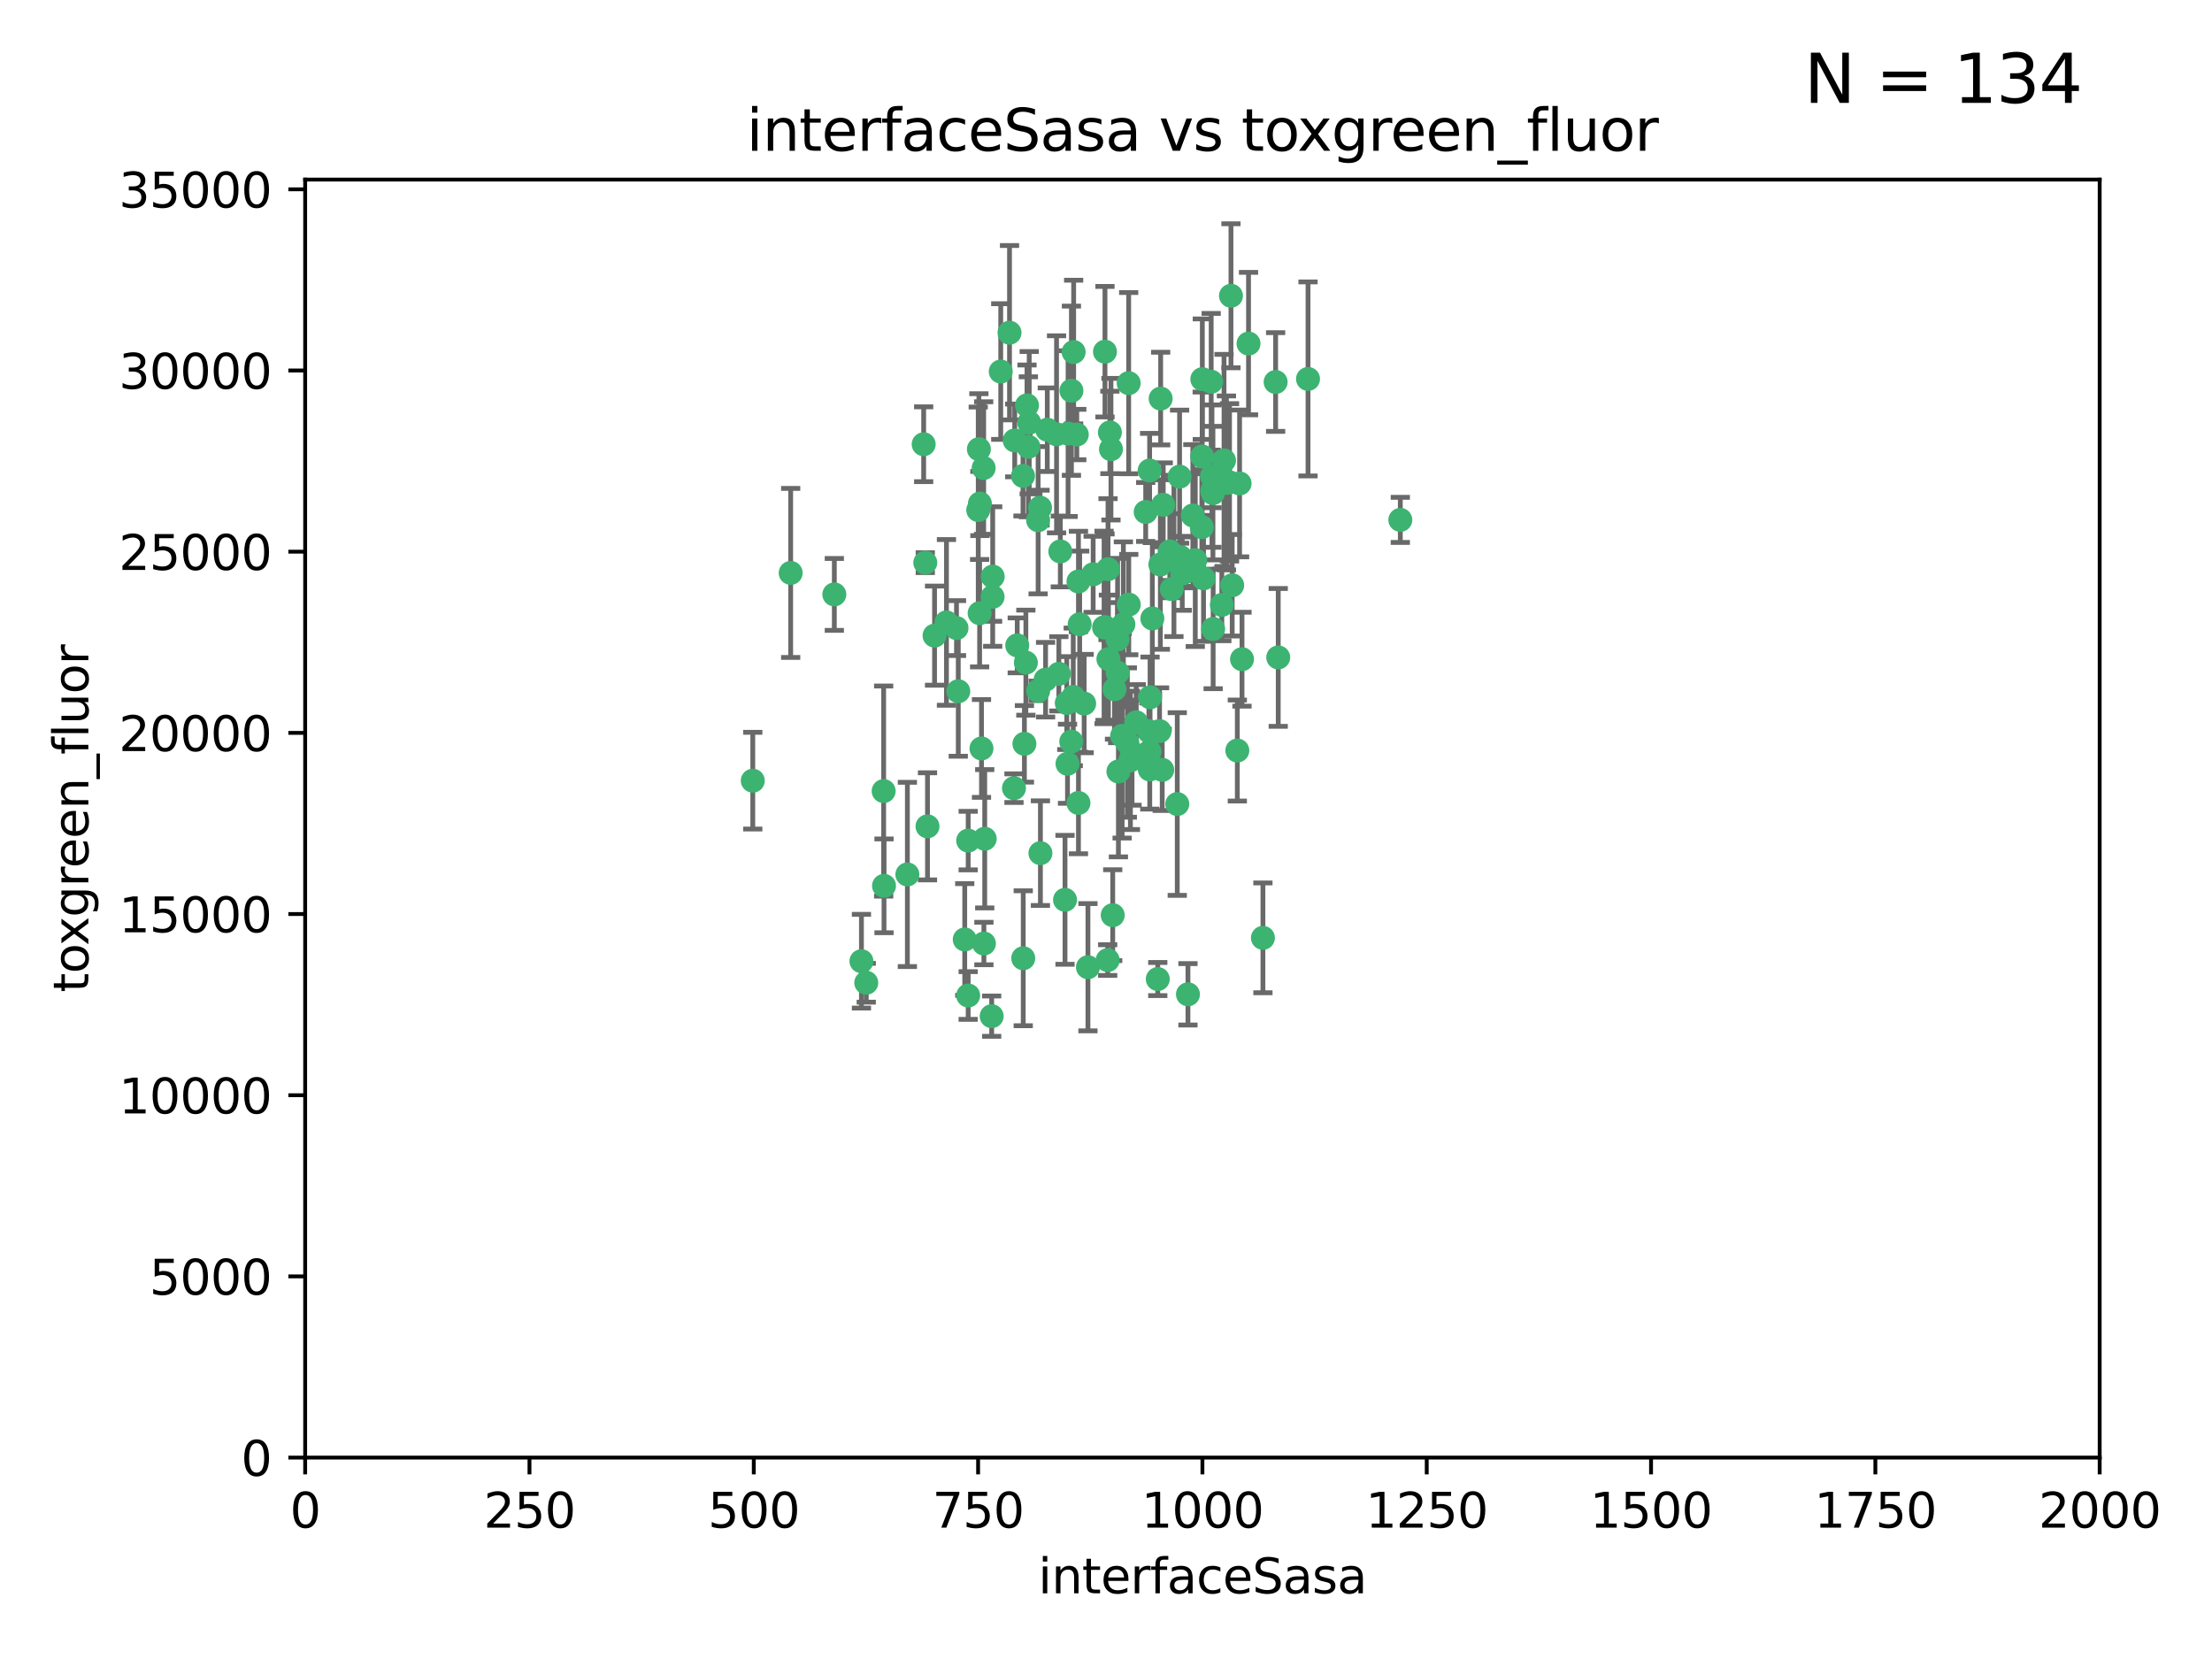<?xml version="1.0" encoding="utf-8" standalone="no"?>
<!DOCTYPE svg PUBLIC "-//W3C//DTD SVG 1.1//EN"
  "http://www.w3.org/Graphics/SVG/1.1/DTD/svg11.dtd">
<svg xmlns:xlink="http://www.w3.org/1999/xlink" width="460.8pt" height="345.6pt" viewBox="0 0 460.8 345.6" xmlns="http://www.w3.org/2000/svg" version="1.1">
 <defs>
  <style type="text/css">*{stroke-linejoin: round; stroke-linecap: butt}</style>
 </defs>
 <g id="figure_1">
  <g id="patch_1">
   <path d="M 0 345.6 
L 460.8 345.6 
L 460.8 0 
L 0 0 
z
" style="fill: #ffffff"/>
  </g>
  <g id="axes_1">
   <g id="patch_2">
    <path d="M 63.571 303.64 
L 437.4 303.64 
L 437.4 37.411 
L 63.571 37.411 
z
" style="fill: #ffffff"/>
   </g>
   <g id="PathCollection_1">
    <defs>
     <path id="me7bc3ed600" d="M 0 1.118 
C 0.297 1.118 0.581 1 0.791 0.791 
C 1 0.581 1.118 0.297 1.118 0 
C 1.118 -0.297 1 -0.581 0.791 -0.791 
C 0.581 -1 0.297 -1.118 0 -1.118 
C -0.297 -1.118 -0.581 -1 -0.791 -0.791 
C -1 -0.581 -1.118 -0.297 -1.118 0 
C -1.118 0.297 -1 0.581 -0.791 0.791 
C -0.581 1 -0.297 1.118 0 1.118 
z
" style="stroke: #3cb371"/>
    </defs>
    <g clip-path="url(#p5079215819)">
     <use xlink:href="#me7bc3ed600" x="243.693" y="114.876" style="fill: #3cb371; stroke: #3cb371"/>
     <use xlink:href="#me7bc3ed600" x="272.484" y="78.941" style="fill: #3cb371; stroke: #3cb371"/>
     <use xlink:href="#me7bc3ed600" x="242.323" y="105.159" style="fill: #3cb371; stroke: #3cb371"/>
     <use xlink:href="#me7bc3ed600" x="248.998" y="116.686" style="fill: #3cb371; stroke: #3cb371"/>
     <use xlink:href="#me7bc3ed600" x="231.435" y="93.574" style="fill: #3cb371; stroke: #3cb371"/>
     <use xlink:href="#me7bc3ed600" x="239.489" y="98.026" style="fill: #3cb371; stroke: #3cb371"/>
     <use xlink:href="#me7bc3ed600" x="250.437" y="95.094" style="fill: #3cb371; stroke: #3cb371"/>
     <use xlink:href="#me7bc3ed600" x="266.28" y="136.954" style="fill: #3cb371; stroke: #3cb371"/>
     <use xlink:href="#me7bc3ed600" x="250.716" y="120.482" style="fill: #3cb371; stroke: #3cb371"/>
     <use xlink:href="#me7bc3ed600" x="218.168" y="89.516" style="fill: #3cb371; stroke: #3cb371"/>
     <use xlink:href="#me7bc3ed600" x="265.738" y="79.578" style="fill: #3cb371; stroke: #3cb371"/>
     <use xlink:href="#me7bc3ed600" x="254.987" y="95.918" style="fill: #3cb371; stroke: #3cb371"/>
     <use xlink:href="#me7bc3ed600" x="220.886" y="114.875" style="fill: #3cb371; stroke: #3cb371"/>
     <use xlink:href="#me7bc3ed600" x="214.404" y="88.059" style="fill: #3cb371; stroke: #3cb371"/>
     <use xlink:href="#me7bc3ed600" x="245.919" y="116.045" style="fill: #3cb371; stroke: #3cb371"/>
     <use xlink:href="#me7bc3ed600" x="241.787" y="83.03" style="fill: #3cb371; stroke: #3cb371"/>
     <use xlink:href="#me7bc3ed600" x="252.721" y="131.024" style="fill: #3cb371; stroke: #3cb371"/>
     <use xlink:href="#me7bc3ed600" x="252.312" y="79.526" style="fill: #3cb371; stroke: #3cb371"/>
     <use xlink:href="#me7bc3ed600" x="258.229" y="100.71" style="fill: #3cb371; stroke: #3cb371"/>
     <use xlink:href="#me7bc3ed600" x="223.66" y="73.336" style="fill: #3cb371; stroke: #3cb371"/>
     <use xlink:href="#me7bc3ed600" x="232.987" y="160.712" style="fill: #3cb371; stroke: #3cb371"/>
     <use xlink:href="#me7bc3ed600" x="241.557" y="152.304" style="fill: #3cb371; stroke: #3cb371"/>
     <use xlink:href="#me7bc3ed600" x="230.194" y="130.646" style="fill: #3cb371; stroke: #3cb371"/>
     <use xlink:href="#me7bc3ed600" x="246.284" y="119.488" style="fill: #3cb371; stroke: #3cb371"/>
     <use xlink:href="#me7bc3ed600" x="255.489" y="100.601" style="fill: #3cb371; stroke: #3cb371"/>
     <use xlink:href="#me7bc3ed600" x="252.676" y="102.727" style="fill: #3cb371; stroke: #3cb371"/>
     <use xlink:href="#me7bc3ed600" x="256.689" y="121.921" style="fill: #3cb371; stroke: #3cb371"/>
     <use xlink:href="#me7bc3ed600" x="244.553" y="115.814" style="fill: #3cb371; stroke: #3cb371"/>
     <use xlink:href="#me7bc3ed600" x="250.368" y="109.818" style="fill: #3cb371; stroke: #3cb371"/>
     <use xlink:href="#me7bc3ed600" x="230.187" y="73.266" style="fill: #3cb371; stroke: #3cb371"/>
     <use xlink:href="#me7bc3ed600" x="240.054" y="128.839" style="fill: #3cb371; stroke: #3cb371"/>
     <use xlink:href="#me7bc3ed600" x="246.854" y="119.146" style="fill: #3cb371; stroke: #3cb371"/>
     <use xlink:href="#me7bc3ed600" x="231.8" y="190.648" style="fill: #3cb371; stroke: #3cb371"/>
     <use xlink:href="#me7bc3ed600" x="223.198" y="81.394" style="fill: #3cb371; stroke: #3cb371"/>
     <use xlink:href="#me7bc3ed600" x="258.734" y="137.321" style="fill: #3cb371; stroke: #3cb371"/>
     <use xlink:href="#me7bc3ed600" x="256.134" y="100.483" style="fill: #3cb371; stroke: #3cb371"/>
     <use xlink:href="#me7bc3ed600" x="233.762" y="153.285" style="fill: #3cb371; stroke: #3cb371"/>
     <use xlink:href="#me7bc3ed600" x="235.488" y="158.394" style="fill: #3cb371; stroke: #3cb371"/>
     <use xlink:href="#me7bc3ed600" x="211.385" y="91.754" style="fill: #3cb371; stroke: #3cb371"/>
     <use xlink:href="#me7bc3ed600" x="235.142" y="125.947" style="fill: #3cb371; stroke: #3cb371"/>
     <use xlink:href="#me7bc3ed600" x="234.02" y="130.067" style="fill: #3cb371; stroke: #3cb371"/>
     <use xlink:href="#me7bc3ed600" x="220.097" y="90.475" style="fill: #3cb371; stroke: #3cb371"/>
     <use xlink:href="#me7bc3ed600" x="223.161" y="154.483" style="fill: #3cb371; stroke: #3cb371"/>
     <use xlink:href="#me7bc3ed600" x="248.491" y="107.386" style="fill: #3cb371; stroke: #3cb371"/>
     <use xlink:href="#me7bc3ed600" x="241.725" y="117.601" style="fill: #3cb371; stroke: #3cb371"/>
     <use xlink:href="#me7bc3ed600" x="225.848" y="146.564" style="fill: #3cb371; stroke: #3cb371"/>
     <use xlink:href="#me7bc3ed600" x="238.669" y="106.653" style="fill: #3cb371; stroke: #3cb371"/>
     <use xlink:href="#me7bc3ed600" x="252.51" y="102.24" style="fill: #3cb371; stroke: #3cb371"/>
     <use xlink:href="#me7bc3ed600" x="227.725" y="119.635" style="fill: #3cb371; stroke: #3cb371"/>
     <use xlink:href="#me7bc3ed600" x="235.125" y="79.819" style="fill: #3cb371; stroke: #3cb371"/>
     <use xlink:href="#me7bc3ed600" x="206.772" y="124.329" style="fill: #3cb371; stroke: #3cb371"/>
     <use xlink:href="#me7bc3ed600" x="244.091" y="122.72" style="fill: #3cb371; stroke: #3cb371"/>
     <use xlink:href="#me7bc3ed600" x="241.185" y="203.953" style="fill: #3cb371; stroke: #3cb371"/>
     <use xlink:href="#me7bc3ed600" x="211.908" y="134.443" style="fill: #3cb371; stroke: #3cb371"/>
     <use xlink:href="#me7bc3ed600" x="231.211" y="90.084" style="fill: #3cb371; stroke: #3cb371"/>
     <use xlink:href="#me7bc3ed600" x="214.228" y="93.08" style="fill: #3cb371; stroke: #3cb371"/>
     <use xlink:href="#me7bc3ed600" x="213.404" y="154.954" style="fill: #3cb371; stroke: #3cb371"/>
     <use xlink:href="#me7bc3ed600" x="204.131" y="104.896" style="fill: #3cb371; stroke: #3cb371"/>
     <use xlink:href="#me7bc3ed600" x="239.465" y="156.559" style="fill: #3cb371; stroke: #3cb371"/>
     <use xlink:href="#me7bc3ed600" x="245.731" y="99.298" style="fill: #3cb371; stroke: #3cb371"/>
     <use xlink:href="#me7bc3ed600" x="257.757" y="156.348" style="fill: #3cb371; stroke: #3cb371"/>
     <use xlink:href="#me7bc3ed600" x="222.381" y="159.107" style="fill: #3cb371; stroke: #3cb371"/>
     <use xlink:href="#me7bc3ed600" x="216.658" y="105.756" style="fill: #3cb371; stroke: #3cb371"/>
     <use xlink:href="#me7bc3ed600" x="204.916" y="97.498" style="fill: #3cb371; stroke: #3cb371"/>
     <use xlink:href="#me7bc3ed600" x="192.417" y="92.545" style="fill: #3cb371; stroke: #3cb371"/>
     <use xlink:href="#me7bc3ed600" x="216.269" y="143.916" style="fill: #3cb371; stroke: #3cb371"/>
     <use xlink:href="#me7bc3ed600" x="222.501" y="90.332" style="fill: #3cb371; stroke: #3cb371"/>
     <use xlink:href="#me7bc3ed600" x="206.796" y="120.108" style="fill: #3cb371; stroke: #3cb371"/>
     <use xlink:href="#me7bc3ed600" x="206.585" y="211.686" style="fill: #3cb371; stroke: #3cb371"/>
     <use xlink:href="#me7bc3ed600" x="291.711" y="108.301" style="fill: #3cb371; stroke: #3cb371"/>
     <use xlink:href="#me7bc3ed600" x="224.916" y="130.038" style="fill: #3cb371; stroke: #3cb371"/>
     <use xlink:href="#me7bc3ed600" x="260.091" y="71.573" style="fill: #3cb371; stroke: #3cb371"/>
     <use xlink:href="#me7bc3ed600" x="230.751" y="200.005" style="fill: #3cb371; stroke: #3cb371"/>
     <use xlink:href="#me7bc3ed600" x="250.465" y="78.988" style="fill: #3cb371; stroke: #3cb371"/>
     <use xlink:href="#me7bc3ed600" x="199.256" y="130.84" style="fill: #3cb371; stroke: #3cb371"/>
     <use xlink:href="#me7bc3ed600" x="204.462" y="155.918" style="fill: #3cb371; stroke: #3cb371"/>
     <use xlink:href="#me7bc3ed600" x="201.688" y="207.381" style="fill: #3cb371; stroke: #3cb371"/>
     <use xlink:href="#me7bc3ed600" x="213.159" y="199.62" style="fill: #3cb371; stroke: #3cb371"/>
     <use xlink:href="#me7bc3ed600" x="216.26" y="108.373" style="fill: #3cb371; stroke: #3cb371"/>
     <use xlink:href="#me7bc3ed600" x="220.577" y="140.37" style="fill: #3cb371; stroke: #3cb371"/>
     <use xlink:href="#me7bc3ed600" x="242.11" y="160.372" style="fill: #3cb371; stroke: #3cb371"/>
     <use xlink:href="#me7bc3ed600" x="223.577" y="145.178" style="fill: #3cb371; stroke: #3cb371"/>
     <use xlink:href="#me7bc3ed600" x="254.529" y="126.015" style="fill: #3cb371; stroke: #3cb371"/>
     <use xlink:href="#me7bc3ed600" x="208.473" y="77.397" style="fill: #3cb371; stroke: #3cb371"/>
     <use xlink:href="#me7bc3ed600" x="192.753" y="117.209" style="fill: #3cb371; stroke: #3cb371"/>
     <use xlink:href="#me7bc3ed600" x="222.228" y="146.458" style="fill: #3cb371; stroke: #3cb371"/>
     <use xlink:href="#me7bc3ed600" x="203.92" y="93.572" style="fill: #3cb371; stroke: #3cb371"/>
     <use xlink:href="#me7bc3ed600" x="230.822" y="118.565" style="fill: #3cb371; stroke: #3cb371"/>
     <use xlink:href="#me7bc3ed600" x="239.332" y="152.32" style="fill: #3cb371; stroke: #3cb371"/>
     <use xlink:href="#me7bc3ed600" x="204.073" y="127.738" style="fill: #3cb371; stroke: #3cb371"/>
     <use xlink:href="#me7bc3ed600" x="210.301" y="69.309" style="fill: #3cb371; stroke: #3cb371"/>
     <use xlink:href="#me7bc3ed600" x="224.662" y="167.27" style="fill: #3cb371; stroke: #3cb371"/>
     <use xlink:href="#me7bc3ed600" x="239.579" y="145.262" style="fill: #3cb371; stroke: #3cb371"/>
     <use xlink:href="#me7bc3ed600" x="236.699" y="150.469" style="fill: #3cb371; stroke: #3cb371"/>
     <use xlink:href="#me7bc3ed600" x="230.901" y="137.292" style="fill: #3cb371; stroke: #3cb371"/>
     <use xlink:href="#me7bc3ed600" x="213.706" y="138.041" style="fill: #3cb371; stroke: #3cb371"/>
     <use xlink:href="#me7bc3ed600" x="221.863" y="187.448" style="fill: #3cb371; stroke: #3cb371"/>
     <use xlink:href="#me7bc3ed600" x="232.833" y="140.122" style="fill: #3cb371; stroke: #3cb371"/>
     <use xlink:href="#me7bc3ed600" x="263.091" y="195.371" style="fill: #3cb371; stroke: #3cb371"/>
     <use xlink:href="#me7bc3ed600" x="252.476" y="99.184" style="fill: #3cb371; stroke: #3cb371"/>
     <use xlink:href="#me7bc3ed600" x="256.433" y="61.614" style="fill: #3cb371; stroke: #3cb371"/>
     <use xlink:href="#me7bc3ed600" x="224.662" y="121.135" style="fill: #3cb371; stroke: #3cb371"/>
     <use xlink:href="#me7bc3ed600" x="203.785" y="106.253" style="fill: #3cb371; stroke: #3cb371"/>
     <use xlink:href="#me7bc3ed600" x="213.94" y="84.44" style="fill: #3cb371; stroke: #3cb371"/>
     <use xlink:href="#me7bc3ed600" x="194.686" y="132.411" style="fill: #3cb371; stroke: #3cb371"/>
     <use xlink:href="#me7bc3ed600" x="213.11" y="99.14" style="fill: #3cb371; stroke: #3cb371"/>
     <use xlink:href="#me7bc3ed600" x="180.458" y="204.723" style="fill: #3cb371; stroke: #3cb371"/>
     <use xlink:href="#me7bc3ed600" x="211.23" y="164.19" style="fill: #3cb371; stroke: #3cb371"/>
     <use xlink:href="#me7bc3ed600" x="199.626" y="143.999" style="fill: #3cb371; stroke: #3cb371"/>
     <use xlink:href="#me7bc3ed600" x="189.023" y="182.16" style="fill: #3cb371; stroke: #3cb371"/>
     <use xlink:href="#me7bc3ed600" x="193.215" y="172.143" style="fill: #3cb371; stroke: #3cb371"/>
     <use xlink:href="#me7bc3ed600" x="235.826" y="156.792" style="fill: #3cb371; stroke: #3cb371"/>
     <use xlink:href="#me7bc3ed600" x="232.811" y="133.213" style="fill: #3cb371; stroke: #3cb371"/>
     <use xlink:href="#me7bc3ed600" x="224.314" y="90.523" style="fill: #3cb371; stroke: #3cb371"/>
     <use xlink:href="#me7bc3ed600" x="239.516" y="160.289" style="fill: #3cb371; stroke: #3cb371"/>
     <use xlink:href="#me7bc3ed600" x="204.964" y="196.552" style="fill: #3cb371; stroke: #3cb371"/>
     <use xlink:href="#me7bc3ed600" x="229.998" y="130.703" style="fill: #3cb371; stroke: #3cb371"/>
     <use xlink:href="#me7bc3ed600" x="164.714" y="119.349" style="fill: #3cb371; stroke: #3cb371"/>
     <use xlink:href="#me7bc3ed600" x="216.738" y="177.728" style="fill: #3cb371; stroke: #3cb371"/>
     <use xlink:href="#me7bc3ed600" x="200.972" y="195.709" style="fill: #3cb371; stroke: #3cb371"/>
     <use xlink:href="#me7bc3ed600" x="205.136" y="174.728" style="fill: #3cb371; stroke: #3cb371"/>
     <use xlink:href="#me7bc3ed600" x="217.815" y="141.593" style="fill: #3cb371; stroke: #3cb371"/>
     <use xlink:href="#me7bc3ed600" x="201.69" y="175.112" style="fill: #3cb371; stroke: #3cb371"/>
     <use xlink:href="#me7bc3ed600" x="247.473" y="207.131" style="fill: #3cb371; stroke: #3cb371"/>
     <use xlink:href="#me7bc3ed600" x="234.846" y="154.686" style="fill: #3cb371; stroke: #3cb371"/>
     <use xlink:href="#me7bc3ed600" x="197.163" y="129.656" style="fill: #3cb371; stroke: #3cb371"/>
     <use xlink:href="#me7bc3ed600" x="184.082" y="164.794" style="fill: #3cb371; stroke: #3cb371"/>
     <use xlink:href="#me7bc3ed600" x="232.174" y="143.576" style="fill: #3cb371; stroke: #3cb371"/>
     <use xlink:href="#me7bc3ed600" x="179.453" y="200.236" style="fill: #3cb371; stroke: #3cb371"/>
     <use xlink:href="#me7bc3ed600" x="156.817" y="162.629" style="fill: #3cb371; stroke: #3cb371"/>
     <use xlink:href="#me7bc3ed600" x="245.245" y="167.495" style="fill: #3cb371; stroke: #3cb371"/>
     <use xlink:href="#me7bc3ed600" x="173.806" y="123.828" style="fill: #3cb371; stroke: #3cb371"/>
     <use xlink:href="#me7bc3ed600" x="226.639" y="201.488" style="fill: #3cb371; stroke: #3cb371"/>
     <use xlink:href="#me7bc3ed600" x="184.157" y="184.534" style="fill: #3cb371; stroke: #3cb371"/>
    </g>
   </g>
   <g id="matplotlib.axis_1">
    <g id="xtick_1">
     <g id="line2d_1">
      <defs>
       <path id="m1b0965a134" d="M 0 0 
L 0 3.5 
" style="stroke: #000000; stroke-width: 0.8"/>
      </defs>
      <g>
       <use xlink:href="#m1b0965a134" x="63.571" y="303.64" style="stroke: #000000; stroke-width: 0.8"/>
      </g>
     </g>
     <g id="text_1">
      <!-- 0 -->
      <g transform="translate(60.39 318.238)scale(0.1 -0.1)">
       <defs>
        <path id="DejaVuSans-30" d="M 2034 4250 
Q 1547 4250 1301 3770 
Q 1056 3291 1056 2328 
Q 1056 1369 1301 889 
Q 1547 409 2034 409 
Q 2525 409 2770 889 
Q 3016 1369 3016 2328 
Q 3016 3291 2770 3770 
Q 2525 4250 2034 4250 
z
M 2034 4750 
Q 2819 4750 3233 4129 
Q 3647 3509 3647 2328 
Q 3647 1150 3233 529 
Q 2819 -91 2034 -91 
Q 1250 -91 836 529 
Q 422 1150 422 2328 
Q 422 3509 836 4129 
Q 1250 4750 2034 4750 
z
" transform="scale(0.016)"/>
       </defs>
       <use xlink:href="#DejaVuSans-30"/>
      </g>
     </g>
    </g>
    <g id="xtick_2">
     <g id="line2d_2">
      <g>
       <use xlink:href="#m1b0965a134" x="110.3" y="303.64" style="stroke: #000000; stroke-width: 0.8"/>
      </g>
     </g>
     <g id="text_2">
      <!-- 250 -->
      <g transform="translate(100.756 318.238)scale(0.1 -0.1)">
       <defs>
        <path id="DejaVuSans-32" d="M 1228 531 
L 3431 531 
L 3431 0 
L 469 0 
L 469 531 
Q 828 903 1448 1529 
Q 2069 2156 2228 2338 
Q 2531 2678 2651 2914 
Q 2772 3150 2772 3378 
Q 2772 3750 2511 3984 
Q 2250 4219 1831 4219 
Q 1534 4219 1204 4116 
Q 875 4013 500 3803 
L 500 4441 
Q 881 4594 1212 4672 
Q 1544 4750 1819 4750 
Q 2544 4750 2975 4387 
Q 3406 4025 3406 3419 
Q 3406 3131 3298 2873 
Q 3191 2616 2906 2266 
Q 2828 2175 2409 1742 
Q 1991 1309 1228 531 
z
" transform="scale(0.016)"/>
        <path id="DejaVuSans-35" d="M 691 4666 
L 3169 4666 
L 3169 4134 
L 1269 4134 
L 1269 2991 
Q 1406 3038 1543 3061 
Q 1681 3084 1819 3084 
Q 2600 3084 3056 2656 
Q 3513 2228 3513 1497 
Q 3513 744 3044 326 
Q 2575 -91 1722 -91 
Q 1428 -91 1123 -41 
Q 819 9 494 109 
L 494 744 
Q 775 591 1075 516 
Q 1375 441 1709 441 
Q 2250 441 2565 725 
Q 2881 1009 2881 1497 
Q 2881 1984 2565 2268 
Q 2250 2553 1709 2553 
Q 1456 2553 1204 2497 
Q 953 2441 691 2322 
L 691 4666 
z
" transform="scale(0.016)"/>
       </defs>
       <use xlink:href="#DejaVuSans-32"/>
       <use xlink:href="#DejaVuSans-35" x="63.623"/>
       <use xlink:href="#DejaVuSans-30" x="127.246"/>
      </g>
     </g>
    </g>
    <g id="xtick_3">
     <g id="line2d_3">
      <g>
       <use xlink:href="#m1b0965a134" x="157.028" y="303.64" style="stroke: #000000; stroke-width: 0.8"/>
      </g>
     </g>
     <g id="text_3">
      <!-- 500 -->
      <g transform="translate(147.485 318.238)scale(0.1 -0.1)">
       <use xlink:href="#DejaVuSans-35"/>
       <use xlink:href="#DejaVuSans-30" x="63.623"/>
       <use xlink:href="#DejaVuSans-30" x="127.246"/>
      </g>
     </g>
    </g>
    <g id="xtick_4">
     <g id="line2d_4">
      <g>
       <use xlink:href="#m1b0965a134" x="203.757" y="303.64" style="stroke: #000000; stroke-width: 0.8"/>
      </g>
     </g>
     <g id="text_4">
      <!-- 750 -->
      <g transform="translate(194.213 318.238)scale(0.1 -0.1)">
       <defs>
        <path id="DejaVuSans-37" d="M 525 4666 
L 3525 4666 
L 3525 4397 
L 1831 0 
L 1172 0 
L 2766 4134 
L 525 4134 
L 525 4666 
z
" transform="scale(0.016)"/>
       </defs>
       <use xlink:href="#DejaVuSans-37"/>
       <use xlink:href="#DejaVuSans-35" x="63.623"/>
       <use xlink:href="#DejaVuSans-30" x="127.246"/>
      </g>
     </g>
    </g>
    <g id="xtick_5">
     <g id="line2d_5">
      <g>
       <use xlink:href="#m1b0965a134" x="250.486" y="303.64" style="stroke: #000000; stroke-width: 0.8"/>
      </g>
     </g>
     <g id="text_5">
      <!-- 1000 -->
      <g transform="translate(237.761 318.238)scale(0.1 -0.1)">
       <defs>
        <path id="DejaVuSans-31" d="M 794 531 
L 1825 531 
L 1825 4091 
L 703 3866 
L 703 4441 
L 1819 4666 
L 2450 4666 
L 2450 531 
L 3481 531 
L 3481 0 
L 794 0 
L 794 531 
z
" transform="scale(0.016)"/>
       </defs>
       <use xlink:href="#DejaVuSans-31"/>
       <use xlink:href="#DejaVuSans-30" x="63.623"/>
       <use xlink:href="#DejaVuSans-30" x="127.246"/>
       <use xlink:href="#DejaVuSans-30" x="190.869"/>
      </g>
     </g>
    </g>
    <g id="xtick_6">
     <g id="line2d_6">
      <g>
       <use xlink:href="#m1b0965a134" x="297.214" y="303.64" style="stroke: #000000; stroke-width: 0.8"/>
      </g>
     </g>
     <g id="text_6">
      <!-- 1250 -->
      <g transform="translate(284.489 318.238)scale(0.1 -0.1)">
       <use xlink:href="#DejaVuSans-31"/>
       <use xlink:href="#DejaVuSans-32" x="63.623"/>
       <use xlink:href="#DejaVuSans-35" x="127.246"/>
       <use xlink:href="#DejaVuSans-30" x="190.869"/>
      </g>
     </g>
    </g>
    <g id="xtick_7">
     <g id="line2d_7">
      <g>
       <use xlink:href="#m1b0965a134" x="343.943" y="303.64" style="stroke: #000000; stroke-width: 0.8"/>
      </g>
     </g>
     <g id="text_7">
      <!-- 1500 -->
      <g transform="translate(331.218 318.238)scale(0.1 -0.1)">
       <use xlink:href="#DejaVuSans-31"/>
       <use xlink:href="#DejaVuSans-35" x="63.623"/>
       <use xlink:href="#DejaVuSans-30" x="127.246"/>
       <use xlink:href="#DejaVuSans-30" x="190.869"/>
      </g>
     </g>
    </g>
    <g id="xtick_8">
     <g id="line2d_8">
      <g>
       <use xlink:href="#m1b0965a134" x="390.671" y="303.64" style="stroke: #000000; stroke-width: 0.8"/>
      </g>
     </g>
     <g id="text_8">
      <!-- 1750 -->
      <g transform="translate(377.946 318.238)scale(0.1 -0.1)">
       <use xlink:href="#DejaVuSans-31"/>
       <use xlink:href="#DejaVuSans-37" x="63.623"/>
       <use xlink:href="#DejaVuSans-35" x="127.246"/>
       <use xlink:href="#DejaVuSans-30" x="190.869"/>
      </g>
     </g>
    </g>
    <g id="xtick_9">
     <g id="line2d_9">
      <g>
       <use xlink:href="#m1b0965a134" x="437.4" y="303.64" style="stroke: #000000; stroke-width: 0.8"/>
      </g>
     </g>
     <g id="text_9">
      <!-- 2000 -->
      <g transform="translate(424.675 318.238)scale(0.1 -0.1)">
       <use xlink:href="#DejaVuSans-32"/>
       <use xlink:href="#DejaVuSans-30" x="63.623"/>
       <use xlink:href="#DejaVuSans-30" x="127.246"/>
       <use xlink:href="#DejaVuSans-30" x="190.869"/>
      </g>
     </g>
    </g>
    <g id="text_10">
     <!-- interfaceSasa -->
     <g transform="translate(216.279 331.917)scale(0.1 -0.1)">
      <defs>
       <path id="DejaVuSans-69" d="M 603 3500 
L 1178 3500 
L 1178 0 
L 603 0 
L 603 3500 
z
M 603 4863 
L 1178 4863 
L 1178 4134 
L 603 4134 
L 603 4863 
z
" transform="scale(0.016)"/>
       <path id="DejaVuSans-6e" d="M 3513 2113 
L 3513 0 
L 2938 0 
L 2938 2094 
Q 2938 2591 2744 2837 
Q 2550 3084 2163 3084 
Q 1697 3084 1428 2787 
Q 1159 2491 1159 1978 
L 1159 0 
L 581 0 
L 581 3500 
L 1159 3500 
L 1159 2956 
Q 1366 3272 1645 3428 
Q 1925 3584 2291 3584 
Q 2894 3584 3203 3211 
Q 3513 2838 3513 2113 
z
" transform="scale(0.016)"/>
       <path id="DejaVuSans-74" d="M 1172 4494 
L 1172 3500 
L 2356 3500 
L 2356 3053 
L 1172 3053 
L 1172 1153 
Q 1172 725 1289 603 
Q 1406 481 1766 481 
L 2356 481 
L 2356 0 
L 1766 0 
Q 1100 0 847 248 
Q 594 497 594 1153 
L 594 3053 
L 172 3053 
L 172 3500 
L 594 3500 
L 594 4494 
L 1172 4494 
z
" transform="scale(0.016)"/>
       <path id="DejaVuSans-65" d="M 3597 1894 
L 3597 1613 
L 953 1613 
Q 991 1019 1311 708 
Q 1631 397 2203 397 
Q 2534 397 2845 478 
Q 3156 559 3463 722 
L 3463 178 
Q 3153 47 2828 -22 
Q 2503 -91 2169 -91 
Q 1331 -91 842 396 
Q 353 884 353 1716 
Q 353 2575 817 3079 
Q 1281 3584 2069 3584 
Q 2775 3584 3186 3129 
Q 3597 2675 3597 1894 
z
M 3022 2063 
Q 3016 2534 2758 2815 
Q 2500 3097 2075 3097 
Q 1594 3097 1305 2825 
Q 1016 2553 972 2059 
L 3022 2063 
z
" transform="scale(0.016)"/>
       <path id="DejaVuSans-72" d="M 2631 2963 
Q 2534 3019 2420 3045 
Q 2306 3072 2169 3072 
Q 1681 3072 1420 2755 
Q 1159 2438 1159 1844 
L 1159 0 
L 581 0 
L 581 3500 
L 1159 3500 
L 1159 2956 
Q 1341 3275 1631 3429 
Q 1922 3584 2338 3584 
Q 2397 3584 2469 3576 
Q 2541 3569 2628 3553 
L 2631 2963 
z
" transform="scale(0.016)"/>
       <path id="DejaVuSans-66" d="M 2375 4863 
L 2375 4384 
L 1825 4384 
Q 1516 4384 1395 4259 
Q 1275 4134 1275 3809 
L 1275 3500 
L 2222 3500 
L 2222 3053 
L 1275 3053 
L 1275 0 
L 697 0 
L 697 3053 
L 147 3053 
L 147 3500 
L 697 3500 
L 697 3744 
Q 697 4328 969 4595 
Q 1241 4863 1831 4863 
L 2375 4863 
z
" transform="scale(0.016)"/>
       <path id="DejaVuSans-61" d="M 2194 1759 
Q 1497 1759 1228 1600 
Q 959 1441 959 1056 
Q 959 750 1161 570 
Q 1363 391 1709 391 
Q 2188 391 2477 730 
Q 2766 1069 2766 1631 
L 2766 1759 
L 2194 1759 
z
M 3341 1997 
L 3341 0 
L 2766 0 
L 2766 531 
Q 2569 213 2275 61 
Q 1981 -91 1556 -91 
Q 1019 -91 701 211 
Q 384 513 384 1019 
Q 384 1609 779 1909 
Q 1175 2209 1959 2209 
L 2766 2209 
L 2766 2266 
Q 2766 2663 2505 2880 
Q 2244 3097 1772 3097 
Q 1472 3097 1187 3025 
Q 903 2953 641 2809 
L 641 3341 
Q 956 3463 1253 3523 
Q 1550 3584 1831 3584 
Q 2591 3584 2966 3190 
Q 3341 2797 3341 1997 
z
" transform="scale(0.016)"/>
       <path id="DejaVuSans-63" d="M 3122 3366 
L 3122 2828 
Q 2878 2963 2633 3030 
Q 2388 3097 2138 3097 
Q 1578 3097 1268 2742 
Q 959 2388 959 1747 
Q 959 1106 1268 751 
Q 1578 397 2138 397 
Q 2388 397 2633 464 
Q 2878 531 3122 666 
L 3122 134 
Q 2881 22 2623 -34 
Q 2366 -91 2075 -91 
Q 1284 -91 818 406 
Q 353 903 353 1747 
Q 353 2603 823 3093 
Q 1294 3584 2113 3584 
Q 2378 3584 2631 3529 
Q 2884 3475 3122 3366 
z
" transform="scale(0.016)"/>
       <path id="DejaVuSans-53" d="M 3425 4513 
L 3425 3897 
Q 3066 4069 2747 4153 
Q 2428 4238 2131 4238 
Q 1616 4238 1336 4038 
Q 1056 3838 1056 3469 
Q 1056 3159 1242 3001 
Q 1428 2844 1947 2747 
L 2328 2669 
Q 3034 2534 3370 2195 
Q 3706 1856 3706 1288 
Q 3706 609 3251 259 
Q 2797 -91 1919 -91 
Q 1588 -91 1214 -16 
Q 841 59 441 206 
L 441 856 
Q 825 641 1194 531 
Q 1563 422 1919 422 
Q 2459 422 2753 634 
Q 3047 847 3047 1241 
Q 3047 1584 2836 1778 
Q 2625 1972 2144 2069 
L 1759 2144 
Q 1053 2284 737 2584 
Q 422 2884 422 3419 
Q 422 4038 858 4394 
Q 1294 4750 2059 4750 
Q 2388 4750 2728 4690 
Q 3069 4631 3425 4513 
z
" transform="scale(0.016)"/>
       <path id="DejaVuSans-73" d="M 2834 3397 
L 2834 2853 
Q 2591 2978 2328 3040 
Q 2066 3103 1784 3103 
Q 1356 3103 1142 2972 
Q 928 2841 928 2578 
Q 928 2378 1081 2264 
Q 1234 2150 1697 2047 
L 1894 2003 
Q 2506 1872 2764 1633 
Q 3022 1394 3022 966 
Q 3022 478 2636 193 
Q 2250 -91 1575 -91 
Q 1294 -91 989 -36 
Q 684 19 347 128 
L 347 722 
Q 666 556 975 473 
Q 1284 391 1588 391 
Q 1994 391 2212 530 
Q 2431 669 2431 922 
Q 2431 1156 2273 1281 
Q 2116 1406 1581 1522 
L 1381 1569 
Q 847 1681 609 1914 
Q 372 2147 372 2553 
Q 372 3047 722 3315 
Q 1072 3584 1716 3584 
Q 2034 3584 2315 3537 
Q 2597 3491 2834 3397 
z
" transform="scale(0.016)"/>
      </defs>
      <use xlink:href="#DejaVuSans-69"/>
      <use xlink:href="#DejaVuSans-6e" x="27.783"/>
      <use xlink:href="#DejaVuSans-74" x="91.162"/>
      <use xlink:href="#DejaVuSans-65" x="130.371"/>
      <use xlink:href="#DejaVuSans-72" x="191.895"/>
      <use xlink:href="#DejaVuSans-66" x="233.008"/>
      <use xlink:href="#DejaVuSans-61" x="268.213"/>
      <use xlink:href="#DejaVuSans-63" x="329.492"/>
      <use xlink:href="#DejaVuSans-65" x="384.473"/>
      <use xlink:href="#DejaVuSans-53" x="445.996"/>
      <use xlink:href="#DejaVuSans-61" x="509.473"/>
      <use xlink:href="#DejaVuSans-73" x="570.752"/>
      <use xlink:href="#DejaVuSans-61" x="622.852"/>
     </g>
    </g>
   </g>
   <g id="matplotlib.axis_2">
    <g id="ytick_1">
     <g id="line2d_10">
      <defs>
       <path id="mcc38463889" d="M 0 0 
L -3.5 0 
" style="stroke: #000000; stroke-width: 0.8"/>
      </defs>
      <g>
       <use xlink:href="#mcc38463889" x="63.571" y="303.64" style="stroke: #000000; stroke-width: 0.8"/>
      </g>
     </g>
     <g id="text_11">
      <!-- 0 -->
      <g transform="translate(50.209 307.439)scale(0.1 -0.1)">
       <use xlink:href="#DejaVuSans-30"/>
      </g>
     </g>
    </g>
    <g id="ytick_2">
     <g id="line2d_11">
      <g>
       <use xlink:href="#mcc38463889" x="63.571" y="265.897" style="stroke: #000000; stroke-width: 0.8"/>
      </g>
     </g>
     <g id="text_12">
      <!-- 5000 -->
      <g transform="translate(31.121 269.696)scale(0.1 -0.1)">
       <use xlink:href="#DejaVuSans-35"/>
       <use xlink:href="#DejaVuSans-30" x="63.623"/>
       <use xlink:href="#DejaVuSans-30" x="127.246"/>
       <use xlink:href="#DejaVuSans-30" x="190.869"/>
      </g>
     </g>
    </g>
    <g id="ytick_3">
     <g id="line2d_12">
      <g>
       <use xlink:href="#mcc38463889" x="63.571" y="228.154" style="stroke: #000000; stroke-width: 0.8"/>
      </g>
     </g>
     <g id="text_13">
      <!-- 10000 -->
      <g transform="translate(24.759 231.953)scale(0.1 -0.1)">
       <use xlink:href="#DejaVuSans-31"/>
       <use xlink:href="#DejaVuSans-30" x="63.623"/>
       <use xlink:href="#DejaVuSans-30" x="127.246"/>
       <use xlink:href="#DejaVuSans-30" x="190.869"/>
       <use xlink:href="#DejaVuSans-30" x="254.492"/>
      </g>
     </g>
    </g>
    <g id="ytick_4">
     <g id="line2d_13">
      <g>
       <use xlink:href="#mcc38463889" x="63.571" y="190.411" style="stroke: #000000; stroke-width: 0.8"/>
      </g>
     </g>
     <g id="text_14">
      <!-- 15000 -->
      <g transform="translate(24.759 194.21)scale(0.1 -0.1)">
       <use xlink:href="#DejaVuSans-31"/>
       <use xlink:href="#DejaVuSans-35" x="63.623"/>
       <use xlink:href="#DejaVuSans-30" x="127.246"/>
       <use xlink:href="#DejaVuSans-30" x="190.869"/>
       <use xlink:href="#DejaVuSans-30" x="254.492"/>
      </g>
     </g>
    </g>
    <g id="ytick_5">
     <g id="line2d_14">
      <g>
       <use xlink:href="#mcc38463889" x="63.571" y="152.668" style="stroke: #000000; stroke-width: 0.8"/>
      </g>
     </g>
     <g id="text_15">
      <!-- 20000 -->
      <g transform="translate(24.759 156.467)scale(0.1 -0.1)">
       <use xlink:href="#DejaVuSans-32"/>
       <use xlink:href="#DejaVuSans-30" x="63.623"/>
       <use xlink:href="#DejaVuSans-30" x="127.246"/>
       <use xlink:href="#DejaVuSans-30" x="190.869"/>
       <use xlink:href="#DejaVuSans-30" x="254.492"/>
      </g>
     </g>
    </g>
    <g id="ytick_6">
     <g id="line2d_15">
      <g>
       <use xlink:href="#mcc38463889" x="63.571" y="114.925" style="stroke: #000000; stroke-width: 0.8"/>
      </g>
     </g>
     <g id="text_16">
      <!-- 25000 -->
      <g transform="translate(24.759 118.724)scale(0.1 -0.1)">
       <use xlink:href="#DejaVuSans-32"/>
       <use xlink:href="#DejaVuSans-35" x="63.623"/>
       <use xlink:href="#DejaVuSans-30" x="127.246"/>
       <use xlink:href="#DejaVuSans-30" x="190.869"/>
       <use xlink:href="#DejaVuSans-30" x="254.492"/>
      </g>
     </g>
    </g>
    <g id="ytick_7">
     <g id="line2d_16">
      <g>
       <use xlink:href="#mcc38463889" x="63.571" y="77.181" style="stroke: #000000; stroke-width: 0.8"/>
      </g>
     </g>
     <g id="text_17">
      <!-- 30000 -->
      <g transform="translate(24.759 80.981)scale(0.1 -0.1)">
       <defs>
        <path id="DejaVuSans-33" d="M 2597 2516 
Q 3050 2419 3304 2112 
Q 3559 1806 3559 1356 
Q 3559 666 3084 287 
Q 2609 -91 1734 -91 
Q 1441 -91 1130 -33 
Q 819 25 488 141 
L 488 750 
Q 750 597 1062 519 
Q 1375 441 1716 441 
Q 2309 441 2620 675 
Q 2931 909 2931 1356 
Q 2931 1769 2642 2001 
Q 2353 2234 1838 2234 
L 1294 2234 
L 1294 2753 
L 1863 2753 
Q 2328 2753 2575 2939 
Q 2822 3125 2822 3475 
Q 2822 3834 2567 4026 
Q 2313 4219 1838 4219 
Q 1578 4219 1281 4162 
Q 984 4106 628 3988 
L 628 4550 
Q 988 4650 1302 4700 
Q 1616 4750 1894 4750 
Q 2613 4750 3031 4423 
Q 3450 4097 3450 3541 
Q 3450 3153 3228 2886 
Q 3006 2619 2597 2516 
z
" transform="scale(0.016)"/>
       </defs>
       <use xlink:href="#DejaVuSans-33"/>
       <use xlink:href="#DejaVuSans-30" x="63.623"/>
       <use xlink:href="#DejaVuSans-30" x="127.246"/>
       <use xlink:href="#DejaVuSans-30" x="190.869"/>
       <use xlink:href="#DejaVuSans-30" x="254.492"/>
      </g>
     </g>
    </g>
    <g id="ytick_8">
     <g id="line2d_17">
      <g>
       <use xlink:href="#mcc38463889" x="63.571" y="39.438" style="stroke: #000000; stroke-width: 0.8"/>
      </g>
     </g>
     <g id="text_18">
      <!-- 35000 -->
      <g transform="translate(24.759 43.238)scale(0.1 -0.1)">
       <use xlink:href="#DejaVuSans-33"/>
       <use xlink:href="#DejaVuSans-35" x="63.623"/>
       <use xlink:href="#DejaVuSans-30" x="127.246"/>
       <use xlink:href="#DejaVuSans-30" x="190.869"/>
       <use xlink:href="#DejaVuSans-30" x="254.492"/>
      </g>
     </g>
    </g>
    <g id="text_19">
     <!-- toxgreen_fluor -->
     <g transform="translate(18.401 206.72)rotate(-90)scale(0.1 -0.1)">
      <defs>
       <path id="DejaVuSans-6f" d="M 1959 3097 
Q 1497 3097 1228 2736 
Q 959 2375 959 1747 
Q 959 1119 1226 758 
Q 1494 397 1959 397 
Q 2419 397 2687 759 
Q 2956 1122 2956 1747 
Q 2956 2369 2687 2733 
Q 2419 3097 1959 3097 
z
M 1959 3584 
Q 2709 3584 3137 3096 
Q 3566 2609 3566 1747 
Q 3566 888 3137 398 
Q 2709 -91 1959 -91 
Q 1206 -91 779 398 
Q 353 888 353 1747 
Q 353 2609 779 3096 
Q 1206 3584 1959 3584 
z
" transform="scale(0.016)"/>
       <path id="DejaVuSans-78" d="M 3513 3500 
L 2247 1797 
L 3578 0 
L 2900 0 
L 1881 1375 
L 863 0 
L 184 0 
L 1544 1831 
L 300 3500 
L 978 3500 
L 1906 2253 
L 2834 3500 
L 3513 3500 
z
" transform="scale(0.016)"/>
       <path id="DejaVuSans-67" d="M 2906 1791 
Q 2906 2416 2648 2759 
Q 2391 3103 1925 3103 
Q 1463 3103 1205 2759 
Q 947 2416 947 1791 
Q 947 1169 1205 825 
Q 1463 481 1925 481 
Q 2391 481 2648 825 
Q 2906 1169 2906 1791 
z
M 3481 434 
Q 3481 -459 3084 -895 
Q 2688 -1331 1869 -1331 
Q 1566 -1331 1297 -1286 
Q 1028 -1241 775 -1147 
L 775 -588 
Q 1028 -725 1275 -790 
Q 1522 -856 1778 -856 
Q 2344 -856 2625 -561 
Q 2906 -266 2906 331 
L 2906 616 
Q 2728 306 2450 153 
Q 2172 0 1784 0 
Q 1141 0 747 490 
Q 353 981 353 1791 
Q 353 2603 747 3093 
Q 1141 3584 1784 3584 
Q 2172 3584 2450 3431 
Q 2728 3278 2906 2969 
L 2906 3500 
L 3481 3500 
L 3481 434 
z
" transform="scale(0.016)"/>
       <path id="DejaVuSans-5f" d="M 3263 -1063 
L 3263 -1509 
L -63 -1509 
L -63 -1063 
L 3263 -1063 
z
" transform="scale(0.016)"/>
       <path id="DejaVuSans-6c" d="M 603 4863 
L 1178 4863 
L 1178 0 
L 603 0 
L 603 4863 
z
" transform="scale(0.016)"/>
       <path id="DejaVuSans-75" d="M 544 1381 
L 544 3500 
L 1119 3500 
L 1119 1403 
Q 1119 906 1312 657 
Q 1506 409 1894 409 
Q 2359 409 2629 706 
Q 2900 1003 2900 1516 
L 2900 3500 
L 3475 3500 
L 3475 0 
L 2900 0 
L 2900 538 
Q 2691 219 2414 64 
Q 2138 -91 1772 -91 
Q 1169 -91 856 284 
Q 544 659 544 1381 
z
M 1991 3584 
L 1991 3584 
z
" transform="scale(0.016)"/>
      </defs>
      <use xlink:href="#DejaVuSans-74"/>
      <use xlink:href="#DejaVuSans-6f" x="39.209"/>
      <use xlink:href="#DejaVuSans-78" x="97.266"/>
      <use xlink:href="#DejaVuSans-67" x="156.445"/>
      <use xlink:href="#DejaVuSans-72" x="219.922"/>
      <use xlink:href="#DejaVuSans-65" x="258.785"/>
      <use xlink:href="#DejaVuSans-65" x="320.309"/>
      <use xlink:href="#DejaVuSans-6e" x="381.832"/>
      <use xlink:href="#DejaVuSans-5f" x="445.211"/>
      <use xlink:href="#DejaVuSans-66" x="495.211"/>
      <use xlink:href="#DejaVuSans-6c" x="530.416"/>
      <use xlink:href="#DejaVuSans-75" x="558.199"/>
      <use xlink:href="#DejaVuSans-6f" x="621.578"/>
      <use xlink:href="#DejaVuSans-72" x="682.76"/>
     </g>
    </g>
   </g>
   <g id="LineCollection_1">
    <path d="M 243.693 122.737 
L 243.693 107.014 
" clip-path="url(#p5079215819)" style="fill: none; stroke: #696969"/>
    <path d="M 272.484 99.149 
L 272.484 58.733 
" clip-path="url(#p5079215819)" style="fill: none; stroke: #696969"/>
    <path d="M 242.323 113.901 
L 242.323 96.418 
" clip-path="url(#p5079215819)" style="fill: none; stroke: #696969"/>
    <path d="M 248.998 134.682 
L 248.998 98.689 
" clip-path="url(#p5079215819)" style="fill: none; stroke: #696969"/>
    <path d="M 231.435 108.322 
L 231.435 78.827 
" clip-path="url(#p5079215819)" style="fill: none; stroke: #696969"/>
    <path d="M 239.489 105.772 
L 239.489 90.281 
" clip-path="url(#p5079215819)" style="fill: none; stroke: #696969"/>
    <path d="M 250.437 108.514 
L 250.437 81.675 
" clip-path="url(#p5079215819)" style="fill: none; stroke: #696969"/>
    <path d="M 266.28 151.309 
L 266.28 122.599 
" clip-path="url(#p5079215819)" style="fill: none; stroke: #696969"/>
    <path d="M 250.716 133.601 
L 250.716 107.363 
" clip-path="url(#p5079215819)" style="fill: none; stroke: #696969"/>
    <path d="M 218.168 98.217 
L 218.168 80.815 
" clip-path="url(#p5079215819)" style="fill: none; stroke: #696969"/>
    <path d="M 265.738 89.863 
L 265.738 69.294 
" clip-path="url(#p5079215819)" style="fill: none; stroke: #696969"/>
    <path d="M 254.987 118.013 
L 254.987 73.824 
" clip-path="url(#p5079215819)" style="fill: none; stroke: #696969"/>
    <path d="M 220.886 122.252 
L 220.886 107.498 
" clip-path="url(#p5079215819)" style="fill: none; stroke: #696969"/>
    <path d="M 214.404 102.884 
L 214.404 73.234 
" clip-path="url(#p5079215819)" style="fill: none; stroke: #696969"/>
    <path d="M 245.919 120.361 
L 245.919 111.729 
" clip-path="url(#p5079215819)" style="fill: none; stroke: #696969"/>
    <path d="M 241.787 92.683 
L 241.787 73.377 
" clip-path="url(#p5079215819)" style="fill: none; stroke: #696969"/>
    <path d="M 252.721 143.471 
L 252.721 118.578 
" clip-path="url(#p5079215819)" style="fill: none; stroke: #696969"/>
    <path d="M 252.312 93.763 
L 252.312 65.29 
" clip-path="url(#p5079215819)" style="fill: none; stroke: #696969"/>
    <path d="M 258.229 115.998 
L 258.229 85.423 
" clip-path="url(#p5079215819)" style="fill: none; stroke: #696969"/>
    <path d="M 223.66 88.295 
L 223.66 58.377 
" clip-path="url(#p5079215819)" style="fill: none; stroke: #696969"/>
    <path d="M 232.987 178.5 
L 232.987 142.925 
" clip-path="url(#p5079215819)" style="fill: none; stroke: #696969"/>
    <path d="M 241.557 161.323 
L 241.557 143.286 
" clip-path="url(#p5079215819)" style="fill: none; stroke: #696969"/>
    <path d="M 230.194 150.061 
L 230.194 111.23 
" clip-path="url(#p5079215819)" style="fill: none; stroke: #696969"/>
    <path d="M 246.284 127.133 
L 246.284 111.844 
" clip-path="url(#p5079215819)" style="fill: none; stroke: #696969"/>
    <path d="M 255.489 118.721 
L 255.489 82.48 
" clip-path="url(#p5079215819)" style="fill: none; stroke: #696969"/>
    <path d="M 252.676 116.638 
L 252.676 88.815 
" clip-path="url(#p5079215819)" style="fill: none; stroke: #696969"/>
    <path d="M 256.689 132.492 
L 256.689 111.349 
" clip-path="url(#p5079215819)" style="fill: none; stroke: #696969"/>
    <path d="M 244.553 132.604 
L 244.553 99.024 
" clip-path="url(#p5079215819)" style="fill: none; stroke: #696969"/>
    <path d="M 250.368 121.797 
L 250.368 97.839 
" clip-path="url(#p5079215819)" style="fill: none; stroke: #696969"/>
    <path d="M 230.187 86.861 
L 230.187 59.671 
" clip-path="url(#p5079215819)" style="fill: none; stroke: #696969"/>
    <path d="M 240.054 144.637 
L 240.054 113.041 
" clip-path="url(#p5079215819)" style="fill: none; stroke: #696969"/>
    <path d="M 246.854 122.449 
L 246.854 115.842 
" clip-path="url(#p5079215819)" style="fill: none; stroke: #696969"/>
    <path d="M 231.8 200.118 
L 231.8 181.177 
" clip-path="url(#p5079215819)" style="fill: none; stroke: #696969"/>
    <path d="M 223.198 99.017 
L 223.198 63.771 
" clip-path="url(#p5079215819)" style="fill: none; stroke: #696969"/>
    <path d="M 258.734 147.102 
L 258.734 127.541 
" clip-path="url(#p5079215819)" style="fill: none; stroke: #696969"/>
    <path d="M 256.134 116.878 
L 256.134 84.088 
" clip-path="url(#p5079215819)" style="fill: none; stroke: #696969"/>
    <path d="M 233.762 174.582 
L 233.762 131.988 
" clip-path="url(#p5079215819)" style="fill: none; stroke: #696969"/>
    <path d="M 235.488 172.807 
L 235.488 143.981 
" clip-path="url(#p5079215819)" style="fill: none; stroke: #696969"/>
    <path d="M 211.385 99.334 
L 211.385 84.174 
" clip-path="url(#p5079215819)" style="fill: none; stroke: #696969"/>
    <path d="M 235.142 136.397 
L 235.142 115.497 
" clip-path="url(#p5079215819)" style="fill: none; stroke: #696969"/>
    <path d="M 234.02 147.25 
L 234.02 112.885 
" clip-path="url(#p5079215819)" style="fill: none; stroke: #696969"/>
    <path d="M 220.097 111.003 
L 220.097 69.947 
" clip-path="url(#p5079215819)" style="fill: none; stroke: #696969"/>
    <path d="M 223.161 155.048 
L 223.161 153.918 
" clip-path="url(#p5079215819)" style="fill: none; stroke: #696969"/>
    <path d="M 248.491 122.155 
L 248.491 92.617 
" clip-path="url(#p5079215819)" style="fill: none; stroke: #696969"/>
    <path d="M 241.725 135.26 
L 241.725 99.941 
" clip-path="url(#p5079215819)" style="fill: none; stroke: #696969"/>
    <path d="M 225.848 156.807 
L 225.848 136.321 
" clip-path="url(#p5079215819)" style="fill: none; stroke: #696969"/>
    <path d="M 238.669 112.792 
L 238.669 100.514 
" clip-path="url(#p5079215819)" style="fill: none; stroke: #696969"/>
    <path d="M 252.51 105.772 
L 252.51 98.709 
" clip-path="url(#p5079215819)" style="fill: none; stroke: #696969"/>
    <path d="M 227.725 127.554 
L 227.725 111.717 
" clip-path="url(#p5079215819)" style="fill: none; stroke: #696969"/>
    <path d="M 235.125 98.693 
L 235.125 60.945 
" clip-path="url(#p5079215819)" style="fill: none; stroke: #696969"/>
    <path d="M 206.772 129.426 
L 206.772 119.231 
" clip-path="url(#p5079215819)" style="fill: none; stroke: #696969"/>
    <path d="M 244.091 124.514 
L 244.091 120.926 
" clip-path="url(#p5079215819)" style="fill: none; stroke: #696969"/>
    <path d="M 241.185 207.405 
L 241.185 200.501 
" clip-path="url(#p5079215819)" style="fill: none; stroke: #696969"/>
    <path d="M 211.908 140.163 
L 211.908 128.724 
" clip-path="url(#p5079215819)" style="fill: none; stroke: #696969"/>
    <path d="M 231.211 98.668 
L 231.211 81.501 
" clip-path="url(#p5079215819)" style="fill: none; stroke: #696969"/>
    <path d="M 214.228 107.664 
L 214.228 78.496 
" clip-path="url(#p5079215819)" style="fill: none; stroke: #696969"/>
    <path d="M 213.404 162.929 
L 213.404 146.979 
" clip-path="url(#p5079215819)" style="fill: none; stroke: #696969"/>
    <path d="M 204.131 111.578 
L 204.131 98.214 
" clip-path="url(#p5079215819)" style="fill: none; stroke: #696969"/>
    <path d="M 239.465 160.147 
L 239.465 152.97 
" clip-path="url(#p5079215819)" style="fill: none; stroke: #696969"/>
    <path d="M 245.731 113.157 
L 245.731 85.439 
" clip-path="url(#p5079215819)" style="fill: none; stroke: #696969"/>
    <path d="M 257.757 166.868 
L 257.757 145.829 
" clip-path="url(#p5079215819)" style="fill: none; stroke: #696969"/>
    <path d="M 222.381 167.348 
L 222.381 150.867 
" clip-path="url(#p5079215819)" style="fill: none; stroke: #696969"/>
    <path d="M 216.658 109.392 
L 216.658 102.12 
" clip-path="url(#p5079215819)" style="fill: none; stroke: #696969"/>
    <path d="M 204.916 111.302 
L 204.916 83.693 
" clip-path="url(#p5079215819)" style="fill: none; stroke: #696969"/>
    <path d="M 192.417 100.341 
L 192.417 84.749 
" clip-path="url(#p5079215819)" style="fill: none; stroke: #696969"/>
    <path d="M 216.269 145.941 
L 216.269 141.891 
" clip-path="url(#p5079215819)" style="fill: none; stroke: #696969"/>
    <path d="M 222.501 107.592 
L 222.501 73.071 
" clip-path="url(#p5079215819)" style="fill: none; stroke: #696969"/>
    <path d="M 206.796 134.641 
L 206.796 105.576 
" clip-path="url(#p5079215819)" style="fill: none; stroke: #696969"/>
    <path d="M 206.585 215.883 
L 206.585 207.488 
" clip-path="url(#p5079215819)" style="fill: none; stroke: #696969"/>
    <path d="M 291.711 113.001 
L 291.711 103.601 
" clip-path="url(#p5079215819)" style="fill: none; stroke: #696969"/>
    <path d="M 224.916 145.27 
L 224.916 114.805 
" clip-path="url(#p5079215819)" style="fill: none; stroke: #696969"/>
    <path d="M 260.091 86.408 
L 260.091 56.738 
" clip-path="url(#p5079215819)" style="fill: none; stroke: #696969"/>
    <path d="M 230.751 203.204 
L 230.751 196.806 
" clip-path="url(#p5079215819)" style="fill: none; stroke: #696969"/>
    <path d="M 250.465 91.541 
L 250.465 66.434 
" clip-path="url(#p5079215819)" style="fill: none; stroke: #696969"/>
    <path d="M 199.256 136.561 
L 199.256 125.12 
" clip-path="url(#p5079215819)" style="fill: none; stroke: #696969"/>
    <path d="M 204.462 166.104 
L 204.462 145.732 
" clip-path="url(#p5079215819)" style="fill: none; stroke: #696969"/>
    <path d="M 201.688 212.35 
L 201.688 202.411 
" clip-path="url(#p5079215819)" style="fill: none; stroke: #696969"/>
    <path d="M 213.159 213.675 
L 213.159 185.565 
" clip-path="url(#p5079215819)" style="fill: none; stroke: #696969"/>
    <path d="M 216.26 123.707 
L 216.26 93.039 
" clip-path="url(#p5079215819)" style="fill: none; stroke: #696969"/>
    <path d="M 220.577 148.106 
L 220.577 132.634 
" clip-path="url(#p5079215819)" style="fill: none; stroke: #696969"/>
    <path d="M 242.11 168.839 
L 242.11 151.905 
" clip-path="url(#p5079215819)" style="fill: none; stroke: #696969"/>
    <path d="M 223.577 159.513 
L 223.577 130.843 
" clip-path="url(#p5079215819)" style="fill: none; stroke: #696969"/>
    <path d="M 254.529 133.474 
L 254.529 118.555 
" clip-path="url(#p5079215819)" style="fill: none; stroke: #696969"/>
    <path d="M 208.473 91.524 
L 208.473 63.27 
" clip-path="url(#p5079215819)" style="fill: none; stroke: #696969"/>
    <path d="M 192.753 119.28 
L 192.753 115.139 
" clip-path="url(#p5079215819)" style="fill: none; stroke: #696969"/>
    <path d="M 222.228 156.134 
L 222.228 136.782 
" clip-path="url(#p5079215819)" style="fill: none; stroke: #696969"/>
    <path d="M 203.92 105.129 
L 203.92 82.016 
" clip-path="url(#p5079215819)" style="fill: none; stroke: #696969"/>
    <path d="M 230.822 133.251 
L 230.822 103.879 
" clip-path="url(#p5079215819)" style="fill: none; stroke: #696969"/>
    <path d="M 239.332 158.197 
L 239.332 146.442 
" clip-path="url(#p5079215819)" style="fill: none; stroke: #696969"/>
    <path d="M 204.073 138.926 
L 204.073 116.549 
" clip-path="url(#p5079215819)" style="fill: none; stroke: #696969"/>
    <path d="M 210.301 87.471 
L 210.301 51.146 
" clip-path="url(#p5079215819)" style="fill: none; stroke: #696969"/>
    <path d="M 224.662 177.849 
L 224.662 156.691 
" clip-path="url(#p5079215819)" style="fill: none; stroke: #696969"/>
    <path d="M 239.579 153.647 
L 239.579 136.877 
" clip-path="url(#p5079215819)" style="fill: none; stroke: #696969"/>
    <path d="M 236.699 158.318 
L 236.699 142.619 
" clip-path="url(#p5079215819)" style="fill: none; stroke: #696969"/>
    <path d="M 230.901 150.616 
L 230.901 123.967 
" clip-path="url(#p5079215819)" style="fill: none; stroke: #696969"/>
    <path d="M 213.706 148.983 
L 213.706 127.1 
" clip-path="url(#p5079215819)" style="fill: none; stroke: #696969"/>
    <path d="M 221.863 200.874 
L 221.863 174.022 
" clip-path="url(#p5079215819)" style="fill: none; stroke: #696969"/>
    <path d="M 232.833 154.719 
L 232.833 125.526 
" clip-path="url(#p5079215819)" style="fill: none; stroke: #696969"/>
    <path d="M 263.091 206.807 
L 263.091 183.935 
" clip-path="url(#p5079215819)" style="fill: none; stroke: #696969"/>
    <path d="M 252.476 114.01 
L 252.476 84.357 
" clip-path="url(#p5079215819)" style="fill: none; stroke: #696969"/>
    <path d="M 256.433 76.614 
L 256.433 46.614 
" clip-path="url(#p5079215819)" style="fill: none; stroke: #696969"/>
    <path d="M 224.662 131.591 
L 224.662 110.679 
" clip-path="url(#p5079215819)" style="fill: none; stroke: #696969"/>
    <path d="M 203.785 127.715 
L 203.785 84.791 
" clip-path="url(#p5079215819)" style="fill: none; stroke: #696969"/>
    <path d="M 213.94 92.843 
L 213.94 76.037 
" clip-path="url(#p5079215819)" style="fill: none; stroke: #696969"/>
    <path d="M 194.686 142.738 
L 194.686 122.084 
" clip-path="url(#p5079215819)" style="fill: none; stroke: #696969"/>
    <path d="M 213.11 107.483 
L 213.11 90.798 
" clip-path="url(#p5079215819)" style="fill: none; stroke: #696969"/>
    <path d="M 180.458 208.763 
L 180.458 200.682 
" clip-path="url(#p5079215819)" style="fill: none; stroke: #696969"/>
    <path d="M 211.23 167.175 
L 211.23 161.206 
" clip-path="url(#p5079215819)" style="fill: none; stroke: #696969"/>
    <path d="M 199.626 157.537 
L 199.626 130.461 
" clip-path="url(#p5079215819)" style="fill: none; stroke: #696969"/>
    <path d="M 189.023 201.352 
L 189.023 162.968 
" clip-path="url(#p5079215819)" style="fill: none; stroke: #696969"/>
    <path d="M 193.215 183.299 
L 193.215 160.986 
" clip-path="url(#p5079215819)" style="fill: none; stroke: #696969"/>
    <path d="M 235.826 167.734 
L 235.826 145.85 
" clip-path="url(#p5079215819)" style="fill: none; stroke: #696969"/>
    <path d="M 232.811 150.11 
L 232.811 116.316 
" clip-path="url(#p5079215819)" style="fill: none; stroke: #696969"/>
    <path d="M 224.314 95.772 
L 224.314 85.274 
" clip-path="url(#p5079215819)" style="fill: none; stroke: #696969"/>
    <path d="M 239.516 168.551 
L 239.516 152.026 
" clip-path="url(#p5079215819)" style="fill: none; stroke: #696969"/>
    <path d="M 204.964 200.974 
L 204.964 192.13 
" clip-path="url(#p5079215819)" style="fill: none; stroke: #696969"/>
    <path d="M 229.998 150.756 
L 229.998 110.65 
" clip-path="url(#p5079215819)" style="fill: none; stroke: #696969"/>
    <path d="M 164.714 136.952 
L 164.714 101.746 
" clip-path="url(#p5079215819)" style="fill: none; stroke: #696969"/>
    <path d="M 216.738 188.626 
L 216.738 166.829 
" clip-path="url(#p5079215819)" style="fill: none; stroke: #696969"/>
    <path d="M 200.972 207.343 
L 200.972 184.076 
" clip-path="url(#p5079215819)" style="fill: none; stroke: #696969"/>
    <path d="M 205.136 189.135 
L 205.136 160.322 
" clip-path="url(#p5079215819)" style="fill: none; stroke: #696969"/>
    <path d="M 217.815 149.363 
L 217.815 133.823 
" clip-path="url(#p5079215819)" style="fill: none; stroke: #696969"/>
    <path d="M 201.69 181.212 
L 201.69 169.013 
" clip-path="url(#p5079215819)" style="fill: none; stroke: #696969"/>
    <path d="M 247.473 213.527 
L 247.473 200.736 
" clip-path="url(#p5079215819)" style="fill: none; stroke: #696969"/>
    <path d="M 234.846 170.247 
L 234.846 139.125 
" clip-path="url(#p5079215819)" style="fill: none; stroke: #696969"/>
    <path d="M 197.163 146.916 
L 197.163 112.397 
" clip-path="url(#p5079215819)" style="fill: none; stroke: #696969"/>
    <path d="M 184.082 186.68 
L 184.082 142.908 
" clip-path="url(#p5079215819)" style="fill: none; stroke: #696969"/>
    <path d="M 232.174 153.98 
L 232.174 133.171 
" clip-path="url(#p5079215819)" style="fill: none; stroke: #696969"/>
    <path d="M 179.453 209.997 
L 179.453 190.475 
" clip-path="url(#p5079215819)" style="fill: none; stroke: #696969"/>
    <path d="M 156.817 172.703 
L 156.817 152.555 
" clip-path="url(#p5079215819)" style="fill: none; stroke: #696969"/>
    <path d="M 245.245 186.519 
L 245.245 148.47 
" clip-path="url(#p5079215819)" style="fill: none; stroke: #696969"/>
    <path d="M 173.806 131.314 
L 173.806 116.343 
" clip-path="url(#p5079215819)" style="fill: none; stroke: #696969"/>
    <path d="M 226.639 214.744 
L 226.639 188.233 
" clip-path="url(#p5079215819)" style="fill: none; stroke: #696969"/>
    <path d="M 184.157 194.3 
L 184.157 174.769 
" clip-path="url(#p5079215819)" style="fill: none; stroke: #696969"/>
   </g>
   <g id="line2d_18">
    <defs>
     <path id="ma9e4d45af0" d="M 2 0 
L -2 -0 
" style="stroke: #696969"/>
    </defs>
    <g clip-path="url(#p5079215819)">
     <use xlink:href="#ma9e4d45af0" x="243.693" y="122.737" style="fill: #696969; stroke: #696969"/>
     <use xlink:href="#ma9e4d45af0" x="272.484" y="99.149" style="fill: #696969; stroke: #696969"/>
     <use xlink:href="#ma9e4d45af0" x="242.323" y="113.901" style="fill: #696969; stroke: #696969"/>
     <use xlink:href="#ma9e4d45af0" x="248.998" y="134.682" style="fill: #696969; stroke: #696969"/>
     <use xlink:href="#ma9e4d45af0" x="231.435" y="108.322" style="fill: #696969; stroke: #696969"/>
     <use xlink:href="#ma9e4d45af0" x="239.489" y="105.772" style="fill: #696969; stroke: #696969"/>
     <use xlink:href="#ma9e4d45af0" x="250.437" y="108.514" style="fill: #696969; stroke: #696969"/>
     <use xlink:href="#ma9e4d45af0" x="266.28" y="151.309" style="fill: #696969; stroke: #696969"/>
     <use xlink:href="#ma9e4d45af0" x="250.716" y="133.601" style="fill: #696969; stroke: #696969"/>
     <use xlink:href="#ma9e4d45af0" x="218.168" y="98.217" style="fill: #696969; stroke: #696969"/>
     <use xlink:href="#ma9e4d45af0" x="265.738" y="89.863" style="fill: #696969; stroke: #696969"/>
     <use xlink:href="#ma9e4d45af0" x="254.987" y="118.013" style="fill: #696969; stroke: #696969"/>
     <use xlink:href="#ma9e4d45af0" x="220.886" y="122.252" style="fill: #696969; stroke: #696969"/>
     <use xlink:href="#ma9e4d45af0" x="214.404" y="102.884" style="fill: #696969; stroke: #696969"/>
     <use xlink:href="#ma9e4d45af0" x="245.919" y="120.361" style="fill: #696969; stroke: #696969"/>
     <use xlink:href="#ma9e4d45af0" x="241.787" y="92.683" style="fill: #696969; stroke: #696969"/>
     <use xlink:href="#ma9e4d45af0" x="252.721" y="143.471" style="fill: #696969; stroke: #696969"/>
     <use xlink:href="#ma9e4d45af0" x="252.312" y="93.763" style="fill: #696969; stroke: #696969"/>
     <use xlink:href="#ma9e4d45af0" x="258.229" y="115.998" style="fill: #696969; stroke: #696969"/>
     <use xlink:href="#ma9e4d45af0" x="223.66" y="88.295" style="fill: #696969; stroke: #696969"/>
     <use xlink:href="#ma9e4d45af0" x="232.987" y="178.5" style="fill: #696969; stroke: #696969"/>
     <use xlink:href="#ma9e4d45af0" x="241.557" y="161.323" style="fill: #696969; stroke: #696969"/>
     <use xlink:href="#ma9e4d45af0" x="230.194" y="150.061" style="fill: #696969; stroke: #696969"/>
     <use xlink:href="#ma9e4d45af0" x="246.284" y="127.133" style="fill: #696969; stroke: #696969"/>
     <use xlink:href="#ma9e4d45af0" x="255.489" y="118.721" style="fill: #696969; stroke: #696969"/>
     <use xlink:href="#ma9e4d45af0" x="252.676" y="116.638" style="fill: #696969; stroke: #696969"/>
     <use xlink:href="#ma9e4d45af0" x="256.689" y="132.492" style="fill: #696969; stroke: #696969"/>
     <use xlink:href="#ma9e4d45af0" x="244.553" y="132.604" style="fill: #696969; stroke: #696969"/>
     <use xlink:href="#ma9e4d45af0" x="250.368" y="121.797" style="fill: #696969; stroke: #696969"/>
     <use xlink:href="#ma9e4d45af0" x="230.187" y="86.861" style="fill: #696969; stroke: #696969"/>
     <use xlink:href="#ma9e4d45af0" x="240.054" y="144.637" style="fill: #696969; stroke: #696969"/>
     <use xlink:href="#ma9e4d45af0" x="246.854" y="122.449" style="fill: #696969; stroke: #696969"/>
     <use xlink:href="#ma9e4d45af0" x="231.8" y="200.118" style="fill: #696969; stroke: #696969"/>
     <use xlink:href="#ma9e4d45af0" x="223.198" y="99.017" style="fill: #696969; stroke: #696969"/>
     <use xlink:href="#ma9e4d45af0" x="258.734" y="147.102" style="fill: #696969; stroke: #696969"/>
     <use xlink:href="#ma9e4d45af0" x="256.134" y="116.878" style="fill: #696969; stroke: #696969"/>
     <use xlink:href="#ma9e4d45af0" x="233.762" y="174.582" style="fill: #696969; stroke: #696969"/>
     <use xlink:href="#ma9e4d45af0" x="235.488" y="172.807" style="fill: #696969; stroke: #696969"/>
     <use xlink:href="#ma9e4d45af0" x="211.385" y="99.334" style="fill: #696969; stroke: #696969"/>
     <use xlink:href="#ma9e4d45af0" x="235.142" y="136.397" style="fill: #696969; stroke: #696969"/>
     <use xlink:href="#ma9e4d45af0" x="234.02" y="147.25" style="fill: #696969; stroke: #696969"/>
     <use xlink:href="#ma9e4d45af0" x="220.097" y="111.003" style="fill: #696969; stroke: #696969"/>
     <use xlink:href="#ma9e4d45af0" x="223.161" y="155.048" style="fill: #696969; stroke: #696969"/>
     <use xlink:href="#ma9e4d45af0" x="248.491" y="122.155" style="fill: #696969; stroke: #696969"/>
     <use xlink:href="#ma9e4d45af0" x="241.725" y="135.26" style="fill: #696969; stroke: #696969"/>
     <use xlink:href="#ma9e4d45af0" x="225.848" y="156.807" style="fill: #696969; stroke: #696969"/>
     <use xlink:href="#ma9e4d45af0" x="238.669" y="112.792" style="fill: #696969; stroke: #696969"/>
     <use xlink:href="#ma9e4d45af0" x="252.51" y="105.772" style="fill: #696969; stroke: #696969"/>
     <use xlink:href="#ma9e4d45af0" x="227.725" y="127.554" style="fill: #696969; stroke: #696969"/>
     <use xlink:href="#ma9e4d45af0" x="235.125" y="98.693" style="fill: #696969; stroke: #696969"/>
     <use xlink:href="#ma9e4d45af0" x="206.772" y="129.426" style="fill: #696969; stroke: #696969"/>
     <use xlink:href="#ma9e4d45af0" x="244.091" y="124.514" style="fill: #696969; stroke: #696969"/>
     <use xlink:href="#ma9e4d45af0" x="241.185" y="207.405" style="fill: #696969; stroke: #696969"/>
     <use xlink:href="#ma9e4d45af0" x="211.908" y="140.163" style="fill: #696969; stroke: #696969"/>
     <use xlink:href="#ma9e4d45af0" x="231.211" y="98.668" style="fill: #696969; stroke: #696969"/>
     <use xlink:href="#ma9e4d45af0" x="214.228" y="107.664" style="fill: #696969; stroke: #696969"/>
     <use xlink:href="#ma9e4d45af0" x="213.404" y="162.929" style="fill: #696969; stroke: #696969"/>
     <use xlink:href="#ma9e4d45af0" x="204.131" y="111.578" style="fill: #696969; stroke: #696969"/>
     <use xlink:href="#ma9e4d45af0" x="239.465" y="160.147" style="fill: #696969; stroke: #696969"/>
     <use xlink:href="#ma9e4d45af0" x="245.731" y="113.157" style="fill: #696969; stroke: #696969"/>
     <use xlink:href="#ma9e4d45af0" x="257.757" y="166.868" style="fill: #696969; stroke: #696969"/>
     <use xlink:href="#ma9e4d45af0" x="222.381" y="167.348" style="fill: #696969; stroke: #696969"/>
     <use xlink:href="#ma9e4d45af0" x="216.658" y="109.392" style="fill: #696969; stroke: #696969"/>
     <use xlink:href="#ma9e4d45af0" x="204.916" y="111.302" style="fill: #696969; stroke: #696969"/>
     <use xlink:href="#ma9e4d45af0" x="192.417" y="100.341" style="fill: #696969; stroke: #696969"/>
     <use xlink:href="#ma9e4d45af0" x="216.269" y="145.941" style="fill: #696969; stroke: #696969"/>
     <use xlink:href="#ma9e4d45af0" x="222.501" y="107.592" style="fill: #696969; stroke: #696969"/>
     <use xlink:href="#ma9e4d45af0" x="206.796" y="134.641" style="fill: #696969; stroke: #696969"/>
     <use xlink:href="#ma9e4d45af0" x="206.585" y="215.883" style="fill: #696969; stroke: #696969"/>
     <use xlink:href="#ma9e4d45af0" x="291.711" y="113.001" style="fill: #696969; stroke: #696969"/>
     <use xlink:href="#ma9e4d45af0" x="224.916" y="145.27" style="fill: #696969; stroke: #696969"/>
     <use xlink:href="#ma9e4d45af0" x="260.091" y="86.408" style="fill: #696969; stroke: #696969"/>
     <use xlink:href="#ma9e4d45af0" x="230.751" y="203.204" style="fill: #696969; stroke: #696969"/>
     <use xlink:href="#ma9e4d45af0" x="250.465" y="91.541" style="fill: #696969; stroke: #696969"/>
     <use xlink:href="#ma9e4d45af0" x="199.256" y="136.561" style="fill: #696969; stroke: #696969"/>
     <use xlink:href="#ma9e4d45af0" x="204.462" y="166.104" style="fill: #696969; stroke: #696969"/>
     <use xlink:href="#ma9e4d45af0" x="201.688" y="212.35" style="fill: #696969; stroke: #696969"/>
     <use xlink:href="#ma9e4d45af0" x="213.159" y="213.675" style="fill: #696969; stroke: #696969"/>
     <use xlink:href="#ma9e4d45af0" x="216.26" y="123.707" style="fill: #696969; stroke: #696969"/>
     <use xlink:href="#ma9e4d45af0" x="220.577" y="148.106" style="fill: #696969; stroke: #696969"/>
     <use xlink:href="#ma9e4d45af0" x="242.11" y="168.839" style="fill: #696969; stroke: #696969"/>
     <use xlink:href="#ma9e4d45af0" x="223.577" y="159.513" style="fill: #696969; stroke: #696969"/>
     <use xlink:href="#ma9e4d45af0" x="254.529" y="133.474" style="fill: #696969; stroke: #696969"/>
     <use xlink:href="#ma9e4d45af0" x="208.473" y="91.524" style="fill: #696969; stroke: #696969"/>
     <use xlink:href="#ma9e4d45af0" x="192.753" y="119.28" style="fill: #696969; stroke: #696969"/>
     <use xlink:href="#ma9e4d45af0" x="222.228" y="156.134" style="fill: #696969; stroke: #696969"/>
     <use xlink:href="#ma9e4d45af0" x="203.92" y="105.129" style="fill: #696969; stroke: #696969"/>
     <use xlink:href="#ma9e4d45af0" x="230.822" y="133.251" style="fill: #696969; stroke: #696969"/>
     <use xlink:href="#ma9e4d45af0" x="239.332" y="158.197" style="fill: #696969; stroke: #696969"/>
     <use xlink:href="#ma9e4d45af0" x="204.073" y="138.926" style="fill: #696969; stroke: #696969"/>
     <use xlink:href="#ma9e4d45af0" x="210.301" y="87.471" style="fill: #696969; stroke: #696969"/>
     <use xlink:href="#ma9e4d45af0" x="224.662" y="177.849" style="fill: #696969; stroke: #696969"/>
     <use xlink:href="#ma9e4d45af0" x="239.579" y="153.647" style="fill: #696969; stroke: #696969"/>
     <use xlink:href="#ma9e4d45af0" x="236.699" y="158.318" style="fill: #696969; stroke: #696969"/>
     <use xlink:href="#ma9e4d45af0" x="230.901" y="150.616" style="fill: #696969; stroke: #696969"/>
     <use xlink:href="#ma9e4d45af0" x="213.706" y="148.983" style="fill: #696969; stroke: #696969"/>
     <use xlink:href="#ma9e4d45af0" x="221.863" y="200.874" style="fill: #696969; stroke: #696969"/>
     <use xlink:href="#ma9e4d45af0" x="232.833" y="154.719" style="fill: #696969; stroke: #696969"/>
     <use xlink:href="#ma9e4d45af0" x="263.091" y="206.807" style="fill: #696969; stroke: #696969"/>
     <use xlink:href="#ma9e4d45af0" x="252.476" y="114.01" style="fill: #696969; stroke: #696969"/>
     <use xlink:href="#ma9e4d45af0" x="256.433" y="76.614" style="fill: #696969; stroke: #696969"/>
     <use xlink:href="#ma9e4d45af0" x="224.662" y="131.591" style="fill: #696969; stroke: #696969"/>
     <use xlink:href="#ma9e4d45af0" x="203.785" y="127.715" style="fill: #696969; stroke: #696969"/>
     <use xlink:href="#ma9e4d45af0" x="213.94" y="92.843" style="fill: #696969; stroke: #696969"/>
     <use xlink:href="#ma9e4d45af0" x="194.686" y="142.738" style="fill: #696969; stroke: #696969"/>
     <use xlink:href="#ma9e4d45af0" x="213.11" y="107.483" style="fill: #696969; stroke: #696969"/>
     <use xlink:href="#ma9e4d45af0" x="180.458" y="208.763" style="fill: #696969; stroke: #696969"/>
     <use xlink:href="#ma9e4d45af0" x="211.23" y="167.175" style="fill: #696969; stroke: #696969"/>
     <use xlink:href="#ma9e4d45af0" x="199.626" y="157.537" style="fill: #696969; stroke: #696969"/>
     <use xlink:href="#ma9e4d45af0" x="189.023" y="201.352" style="fill: #696969; stroke: #696969"/>
     <use xlink:href="#ma9e4d45af0" x="193.215" y="183.299" style="fill: #696969; stroke: #696969"/>
     <use xlink:href="#ma9e4d45af0" x="235.826" y="167.734" style="fill: #696969; stroke: #696969"/>
     <use xlink:href="#ma9e4d45af0" x="232.811" y="150.11" style="fill: #696969; stroke: #696969"/>
     <use xlink:href="#ma9e4d45af0" x="224.314" y="95.772" style="fill: #696969; stroke: #696969"/>
     <use xlink:href="#ma9e4d45af0" x="239.516" y="168.551" style="fill: #696969; stroke: #696969"/>
     <use xlink:href="#ma9e4d45af0" x="204.964" y="200.974" style="fill: #696969; stroke: #696969"/>
     <use xlink:href="#ma9e4d45af0" x="229.998" y="150.756" style="fill: #696969; stroke: #696969"/>
     <use xlink:href="#ma9e4d45af0" x="164.714" y="136.952" style="fill: #696969; stroke: #696969"/>
     <use xlink:href="#ma9e4d45af0" x="216.738" y="188.626" style="fill: #696969; stroke: #696969"/>
     <use xlink:href="#ma9e4d45af0" x="200.972" y="207.343" style="fill: #696969; stroke: #696969"/>
     <use xlink:href="#ma9e4d45af0" x="205.136" y="189.135" style="fill: #696969; stroke: #696969"/>
     <use xlink:href="#ma9e4d45af0" x="217.815" y="149.363" style="fill: #696969; stroke: #696969"/>
     <use xlink:href="#ma9e4d45af0" x="201.69" y="181.212" style="fill: #696969; stroke: #696969"/>
     <use xlink:href="#ma9e4d45af0" x="247.473" y="213.527" style="fill: #696969; stroke: #696969"/>
     <use xlink:href="#ma9e4d45af0" x="234.846" y="170.247" style="fill: #696969; stroke: #696969"/>
     <use xlink:href="#ma9e4d45af0" x="197.163" y="146.916" style="fill: #696969; stroke: #696969"/>
     <use xlink:href="#ma9e4d45af0" x="184.082" y="186.68" style="fill: #696969; stroke: #696969"/>
     <use xlink:href="#ma9e4d45af0" x="232.174" y="153.98" style="fill: #696969; stroke: #696969"/>
     <use xlink:href="#ma9e4d45af0" x="179.453" y="209.997" style="fill: #696969; stroke: #696969"/>
     <use xlink:href="#ma9e4d45af0" x="156.817" y="172.703" style="fill: #696969; stroke: #696969"/>
     <use xlink:href="#ma9e4d45af0" x="245.245" y="186.519" style="fill: #696969; stroke: #696969"/>
     <use xlink:href="#ma9e4d45af0" x="173.806" y="131.314" style="fill: #696969; stroke: #696969"/>
     <use xlink:href="#ma9e4d45af0" x="226.639" y="214.744" style="fill: #696969; stroke: #696969"/>
     <use xlink:href="#ma9e4d45af0" x="184.157" y="194.3" style="fill: #696969; stroke: #696969"/>
    </g>
   </g>
   <g id="line2d_19">
    <g clip-path="url(#p5079215819)">
     <use xlink:href="#ma9e4d45af0" x="243.693" y="107.014" style="fill: #696969; stroke: #696969"/>
     <use xlink:href="#ma9e4d45af0" x="272.484" y="58.733" style="fill: #696969; stroke: #696969"/>
     <use xlink:href="#ma9e4d45af0" x="242.323" y="96.418" style="fill: #696969; stroke: #696969"/>
     <use xlink:href="#ma9e4d45af0" x="248.998" y="98.689" style="fill: #696969; stroke: #696969"/>
     <use xlink:href="#ma9e4d45af0" x="231.435" y="78.827" style="fill: #696969; stroke: #696969"/>
     <use xlink:href="#ma9e4d45af0" x="239.489" y="90.281" style="fill: #696969; stroke: #696969"/>
     <use xlink:href="#ma9e4d45af0" x="250.437" y="81.675" style="fill: #696969; stroke: #696969"/>
     <use xlink:href="#ma9e4d45af0" x="266.28" y="122.599" style="fill: #696969; stroke: #696969"/>
     <use xlink:href="#ma9e4d45af0" x="250.716" y="107.363" style="fill: #696969; stroke: #696969"/>
     <use xlink:href="#ma9e4d45af0" x="218.168" y="80.815" style="fill: #696969; stroke: #696969"/>
     <use xlink:href="#ma9e4d45af0" x="265.738" y="69.294" style="fill: #696969; stroke: #696969"/>
     <use xlink:href="#ma9e4d45af0" x="254.987" y="73.824" style="fill: #696969; stroke: #696969"/>
     <use xlink:href="#ma9e4d45af0" x="220.886" y="107.498" style="fill: #696969; stroke: #696969"/>
     <use xlink:href="#ma9e4d45af0" x="214.404" y="73.234" style="fill: #696969; stroke: #696969"/>
     <use xlink:href="#ma9e4d45af0" x="245.919" y="111.729" style="fill: #696969; stroke: #696969"/>
     <use xlink:href="#ma9e4d45af0" x="241.787" y="73.377" style="fill: #696969; stroke: #696969"/>
     <use xlink:href="#ma9e4d45af0" x="252.721" y="118.578" style="fill: #696969; stroke: #696969"/>
     <use xlink:href="#ma9e4d45af0" x="252.312" y="65.29" style="fill: #696969; stroke: #696969"/>
     <use xlink:href="#ma9e4d45af0" x="258.229" y="85.423" style="fill: #696969; stroke: #696969"/>
     <use xlink:href="#ma9e4d45af0" x="223.66" y="58.377" style="fill: #696969; stroke: #696969"/>
     <use xlink:href="#ma9e4d45af0" x="232.987" y="142.925" style="fill: #696969; stroke: #696969"/>
     <use xlink:href="#ma9e4d45af0" x="241.557" y="143.286" style="fill: #696969; stroke: #696969"/>
     <use xlink:href="#ma9e4d45af0" x="230.194" y="111.23" style="fill: #696969; stroke: #696969"/>
     <use xlink:href="#ma9e4d45af0" x="246.284" y="111.844" style="fill: #696969; stroke: #696969"/>
     <use xlink:href="#ma9e4d45af0" x="255.489" y="82.48" style="fill: #696969; stroke: #696969"/>
     <use xlink:href="#ma9e4d45af0" x="252.676" y="88.815" style="fill: #696969; stroke: #696969"/>
     <use xlink:href="#ma9e4d45af0" x="256.689" y="111.349" style="fill: #696969; stroke: #696969"/>
     <use xlink:href="#ma9e4d45af0" x="244.553" y="99.024" style="fill: #696969; stroke: #696969"/>
     <use xlink:href="#ma9e4d45af0" x="250.368" y="97.839" style="fill: #696969; stroke: #696969"/>
     <use xlink:href="#ma9e4d45af0" x="230.187" y="59.671" style="fill: #696969; stroke: #696969"/>
     <use xlink:href="#ma9e4d45af0" x="240.054" y="113.041" style="fill: #696969; stroke: #696969"/>
     <use xlink:href="#ma9e4d45af0" x="246.854" y="115.842" style="fill: #696969; stroke: #696969"/>
     <use xlink:href="#ma9e4d45af0" x="231.8" y="181.177" style="fill: #696969; stroke: #696969"/>
     <use xlink:href="#ma9e4d45af0" x="223.198" y="63.771" style="fill: #696969; stroke: #696969"/>
     <use xlink:href="#ma9e4d45af0" x="258.734" y="127.541" style="fill: #696969; stroke: #696969"/>
     <use xlink:href="#ma9e4d45af0" x="256.134" y="84.088" style="fill: #696969; stroke: #696969"/>
     <use xlink:href="#ma9e4d45af0" x="233.762" y="131.988" style="fill: #696969; stroke: #696969"/>
     <use xlink:href="#ma9e4d45af0" x="235.488" y="143.981" style="fill: #696969; stroke: #696969"/>
     <use xlink:href="#ma9e4d45af0" x="211.385" y="84.174" style="fill: #696969; stroke: #696969"/>
     <use xlink:href="#ma9e4d45af0" x="235.142" y="115.497" style="fill: #696969; stroke: #696969"/>
     <use xlink:href="#ma9e4d45af0" x="234.02" y="112.885" style="fill: #696969; stroke: #696969"/>
     <use xlink:href="#ma9e4d45af0" x="220.097" y="69.947" style="fill: #696969; stroke: #696969"/>
     <use xlink:href="#ma9e4d45af0" x="223.161" y="153.918" style="fill: #696969; stroke: #696969"/>
     <use xlink:href="#ma9e4d45af0" x="248.491" y="92.617" style="fill: #696969; stroke: #696969"/>
     <use xlink:href="#ma9e4d45af0" x="241.725" y="99.941" style="fill: #696969; stroke: #696969"/>
     <use xlink:href="#ma9e4d45af0" x="225.848" y="136.321" style="fill: #696969; stroke: #696969"/>
     <use xlink:href="#ma9e4d45af0" x="238.669" y="100.514" style="fill: #696969; stroke: #696969"/>
     <use xlink:href="#ma9e4d45af0" x="252.51" y="98.709" style="fill: #696969; stroke: #696969"/>
     <use xlink:href="#ma9e4d45af0" x="227.725" y="111.717" style="fill: #696969; stroke: #696969"/>
     <use xlink:href="#ma9e4d45af0" x="235.125" y="60.945" style="fill: #696969; stroke: #696969"/>
     <use xlink:href="#ma9e4d45af0" x="206.772" y="119.231" style="fill: #696969; stroke: #696969"/>
     <use xlink:href="#ma9e4d45af0" x="244.091" y="120.926" style="fill: #696969; stroke: #696969"/>
     <use xlink:href="#ma9e4d45af0" x="241.185" y="200.501" style="fill: #696969; stroke: #696969"/>
     <use xlink:href="#ma9e4d45af0" x="211.908" y="128.724" style="fill: #696969; stroke: #696969"/>
     <use xlink:href="#ma9e4d45af0" x="231.211" y="81.501" style="fill: #696969; stroke: #696969"/>
     <use xlink:href="#ma9e4d45af0" x="214.228" y="78.496" style="fill: #696969; stroke: #696969"/>
     <use xlink:href="#ma9e4d45af0" x="213.404" y="146.979" style="fill: #696969; stroke: #696969"/>
     <use xlink:href="#ma9e4d45af0" x="204.131" y="98.214" style="fill: #696969; stroke: #696969"/>
     <use xlink:href="#ma9e4d45af0" x="239.465" y="152.97" style="fill: #696969; stroke: #696969"/>
     <use xlink:href="#ma9e4d45af0" x="245.731" y="85.439" style="fill: #696969; stroke: #696969"/>
     <use xlink:href="#ma9e4d45af0" x="257.757" y="145.829" style="fill: #696969; stroke: #696969"/>
     <use xlink:href="#ma9e4d45af0" x="222.381" y="150.867" style="fill: #696969; stroke: #696969"/>
     <use xlink:href="#ma9e4d45af0" x="216.658" y="102.12" style="fill: #696969; stroke: #696969"/>
     <use xlink:href="#ma9e4d45af0" x="204.916" y="83.693" style="fill: #696969; stroke: #696969"/>
     <use xlink:href="#ma9e4d45af0" x="192.417" y="84.749" style="fill: #696969; stroke: #696969"/>
     <use xlink:href="#ma9e4d45af0" x="216.269" y="141.891" style="fill: #696969; stroke: #696969"/>
     <use xlink:href="#ma9e4d45af0" x="222.501" y="73.071" style="fill: #696969; stroke: #696969"/>
     <use xlink:href="#ma9e4d45af0" x="206.796" y="105.576" style="fill: #696969; stroke: #696969"/>
     <use xlink:href="#ma9e4d45af0" x="206.585" y="207.488" style="fill: #696969; stroke: #696969"/>
     <use xlink:href="#ma9e4d45af0" x="291.711" y="103.601" style="fill: #696969; stroke: #696969"/>
     <use xlink:href="#ma9e4d45af0" x="224.916" y="114.805" style="fill: #696969; stroke: #696969"/>
     <use xlink:href="#ma9e4d45af0" x="260.091" y="56.738" style="fill: #696969; stroke: #696969"/>
     <use xlink:href="#ma9e4d45af0" x="230.751" y="196.806" style="fill: #696969; stroke: #696969"/>
     <use xlink:href="#ma9e4d45af0" x="250.465" y="66.434" style="fill: #696969; stroke: #696969"/>
     <use xlink:href="#ma9e4d45af0" x="199.256" y="125.12" style="fill: #696969; stroke: #696969"/>
     <use xlink:href="#ma9e4d45af0" x="204.462" y="145.732" style="fill: #696969; stroke: #696969"/>
     <use xlink:href="#ma9e4d45af0" x="201.688" y="202.411" style="fill: #696969; stroke: #696969"/>
     <use xlink:href="#ma9e4d45af0" x="213.159" y="185.565" style="fill: #696969; stroke: #696969"/>
     <use xlink:href="#ma9e4d45af0" x="216.26" y="93.039" style="fill: #696969; stroke: #696969"/>
     <use xlink:href="#ma9e4d45af0" x="220.577" y="132.634" style="fill: #696969; stroke: #696969"/>
     <use xlink:href="#ma9e4d45af0" x="242.11" y="151.905" style="fill: #696969; stroke: #696969"/>
     <use xlink:href="#ma9e4d45af0" x="223.577" y="130.843" style="fill: #696969; stroke: #696969"/>
     <use xlink:href="#ma9e4d45af0" x="254.529" y="118.555" style="fill: #696969; stroke: #696969"/>
     <use xlink:href="#ma9e4d45af0" x="208.473" y="63.27" style="fill: #696969; stroke: #696969"/>
     <use xlink:href="#ma9e4d45af0" x="192.753" y="115.139" style="fill: #696969; stroke: #696969"/>
     <use xlink:href="#ma9e4d45af0" x="222.228" y="136.782" style="fill: #696969; stroke: #696969"/>
     <use xlink:href="#ma9e4d45af0" x="203.92" y="82.016" style="fill: #696969; stroke: #696969"/>
     <use xlink:href="#ma9e4d45af0" x="230.822" y="103.879" style="fill: #696969; stroke: #696969"/>
     <use xlink:href="#ma9e4d45af0" x="239.332" y="146.442" style="fill: #696969; stroke: #696969"/>
     <use xlink:href="#ma9e4d45af0" x="204.073" y="116.549" style="fill: #696969; stroke: #696969"/>
     <use xlink:href="#ma9e4d45af0" x="210.301" y="51.146" style="fill: #696969; stroke: #696969"/>
     <use xlink:href="#ma9e4d45af0" x="224.662" y="156.691" style="fill: #696969; stroke: #696969"/>
     <use xlink:href="#ma9e4d45af0" x="239.579" y="136.877" style="fill: #696969; stroke: #696969"/>
     <use xlink:href="#ma9e4d45af0" x="236.699" y="142.619" style="fill: #696969; stroke: #696969"/>
     <use xlink:href="#ma9e4d45af0" x="230.901" y="123.967" style="fill: #696969; stroke: #696969"/>
     <use xlink:href="#ma9e4d45af0" x="213.706" y="127.1" style="fill: #696969; stroke: #696969"/>
     <use xlink:href="#ma9e4d45af0" x="221.863" y="174.022" style="fill: #696969; stroke: #696969"/>
     <use xlink:href="#ma9e4d45af0" x="232.833" y="125.526" style="fill: #696969; stroke: #696969"/>
     <use xlink:href="#ma9e4d45af0" x="263.091" y="183.935" style="fill: #696969; stroke: #696969"/>
     <use xlink:href="#ma9e4d45af0" x="252.476" y="84.357" style="fill: #696969; stroke: #696969"/>
     <use xlink:href="#ma9e4d45af0" x="256.433" y="46.614" style="fill: #696969; stroke: #696969"/>
     <use xlink:href="#ma9e4d45af0" x="224.662" y="110.679" style="fill: #696969; stroke: #696969"/>
     <use xlink:href="#ma9e4d45af0" x="203.785" y="84.791" style="fill: #696969; stroke: #696969"/>
     <use xlink:href="#ma9e4d45af0" x="213.94" y="76.037" style="fill: #696969; stroke: #696969"/>
     <use xlink:href="#ma9e4d45af0" x="194.686" y="122.084" style="fill: #696969; stroke: #696969"/>
     <use xlink:href="#ma9e4d45af0" x="213.11" y="90.798" style="fill: #696969; stroke: #696969"/>
     <use xlink:href="#ma9e4d45af0" x="180.458" y="200.682" style="fill: #696969; stroke: #696969"/>
     <use xlink:href="#ma9e4d45af0" x="211.23" y="161.206" style="fill: #696969; stroke: #696969"/>
     <use xlink:href="#ma9e4d45af0" x="199.626" y="130.461" style="fill: #696969; stroke: #696969"/>
     <use xlink:href="#ma9e4d45af0" x="189.023" y="162.968" style="fill: #696969; stroke: #696969"/>
     <use xlink:href="#ma9e4d45af0" x="193.215" y="160.986" style="fill: #696969; stroke: #696969"/>
     <use xlink:href="#ma9e4d45af0" x="235.826" y="145.85" style="fill: #696969; stroke: #696969"/>
     <use xlink:href="#ma9e4d45af0" x="232.811" y="116.316" style="fill: #696969; stroke: #696969"/>
     <use xlink:href="#ma9e4d45af0" x="224.314" y="85.274" style="fill: #696969; stroke: #696969"/>
     <use xlink:href="#ma9e4d45af0" x="239.516" y="152.026" style="fill: #696969; stroke: #696969"/>
     <use xlink:href="#ma9e4d45af0" x="204.964" y="192.13" style="fill: #696969; stroke: #696969"/>
     <use xlink:href="#ma9e4d45af0" x="229.998" y="110.65" style="fill: #696969; stroke: #696969"/>
     <use xlink:href="#ma9e4d45af0" x="164.714" y="101.746" style="fill: #696969; stroke: #696969"/>
     <use xlink:href="#ma9e4d45af0" x="216.738" y="166.829" style="fill: #696969; stroke: #696969"/>
     <use xlink:href="#ma9e4d45af0" x="200.972" y="184.076" style="fill: #696969; stroke: #696969"/>
     <use xlink:href="#ma9e4d45af0" x="205.136" y="160.322" style="fill: #696969; stroke: #696969"/>
     <use xlink:href="#ma9e4d45af0" x="217.815" y="133.823" style="fill: #696969; stroke: #696969"/>
     <use xlink:href="#ma9e4d45af0" x="201.69" y="169.013" style="fill: #696969; stroke: #696969"/>
     <use xlink:href="#ma9e4d45af0" x="247.473" y="200.736" style="fill: #696969; stroke: #696969"/>
     <use xlink:href="#ma9e4d45af0" x="234.846" y="139.125" style="fill: #696969; stroke: #696969"/>
     <use xlink:href="#ma9e4d45af0" x="197.163" y="112.397" style="fill: #696969; stroke: #696969"/>
     <use xlink:href="#ma9e4d45af0" x="184.082" y="142.908" style="fill: #696969; stroke: #696969"/>
     <use xlink:href="#ma9e4d45af0" x="232.174" y="133.171" style="fill: #696969; stroke: #696969"/>
     <use xlink:href="#ma9e4d45af0" x="179.453" y="190.475" style="fill: #696969; stroke: #696969"/>
     <use xlink:href="#ma9e4d45af0" x="156.817" y="152.555" style="fill: #696969; stroke: #696969"/>
     <use xlink:href="#ma9e4d45af0" x="245.245" y="148.47" style="fill: #696969; stroke: #696969"/>
     <use xlink:href="#ma9e4d45af0" x="173.806" y="116.343" style="fill: #696969; stroke: #696969"/>
     <use xlink:href="#ma9e4d45af0" x="226.639" y="188.233" style="fill: #696969; stroke: #696969"/>
     <use xlink:href="#ma9e4d45af0" x="184.157" y="174.769" style="fill: #696969; stroke: #696969"/>
    </g>
   </g>
   <g id="line2d_20">
    <defs>
     <path id="md544002686" d="M 0 2 
C 0.53 2 1.039 1.789 1.414 1.414 
C 1.789 1.039 2 0.53 2 0 
C 2 -0.53 1.789 -1.039 1.414 -1.414 
C 1.039 -1.789 0.53 -2 0 -2 
C -0.53 -2 -1.039 -1.789 -1.414 -1.414 
C -1.789 -1.039 -2 -0.53 -2 0 
C -2 0.53 -1.789 1.039 -1.414 1.414 
C -1.039 1.789 -0.53 2 0 2 
z
" style="stroke: #3cb371"/>
    </defs>
    <g clip-path="url(#p5079215819)">
     <use xlink:href="#md544002686" x="243.693" y="114.876" style="fill: #3cb371; stroke: #3cb371"/>
     <use xlink:href="#md544002686" x="272.484" y="78.941" style="fill: #3cb371; stroke: #3cb371"/>
     <use xlink:href="#md544002686" x="242.323" y="105.159" style="fill: #3cb371; stroke: #3cb371"/>
     <use xlink:href="#md544002686" x="248.998" y="116.686" style="fill: #3cb371; stroke: #3cb371"/>
     <use xlink:href="#md544002686" x="231.435" y="93.574" style="fill: #3cb371; stroke: #3cb371"/>
     <use xlink:href="#md544002686" x="239.489" y="98.026" style="fill: #3cb371; stroke: #3cb371"/>
     <use xlink:href="#md544002686" x="250.437" y="95.094" style="fill: #3cb371; stroke: #3cb371"/>
     <use xlink:href="#md544002686" x="266.28" y="136.954" style="fill: #3cb371; stroke: #3cb371"/>
     <use xlink:href="#md544002686" x="250.716" y="120.482" style="fill: #3cb371; stroke: #3cb371"/>
     <use xlink:href="#md544002686" x="218.168" y="89.516" style="fill: #3cb371; stroke: #3cb371"/>
     <use xlink:href="#md544002686" x="265.738" y="79.578" style="fill: #3cb371; stroke: #3cb371"/>
     <use xlink:href="#md544002686" x="254.987" y="95.918" style="fill: #3cb371; stroke: #3cb371"/>
     <use xlink:href="#md544002686" x="220.886" y="114.875" style="fill: #3cb371; stroke: #3cb371"/>
     <use xlink:href="#md544002686" x="214.404" y="88.059" style="fill: #3cb371; stroke: #3cb371"/>
     <use xlink:href="#md544002686" x="245.919" y="116.045" style="fill: #3cb371; stroke: #3cb371"/>
     <use xlink:href="#md544002686" x="241.787" y="83.03" style="fill: #3cb371; stroke: #3cb371"/>
     <use xlink:href="#md544002686" x="252.721" y="131.024" style="fill: #3cb371; stroke: #3cb371"/>
     <use xlink:href="#md544002686" x="252.312" y="79.526" style="fill: #3cb371; stroke: #3cb371"/>
     <use xlink:href="#md544002686" x="258.229" y="100.71" style="fill: #3cb371; stroke: #3cb371"/>
     <use xlink:href="#md544002686" x="223.66" y="73.336" style="fill: #3cb371; stroke: #3cb371"/>
     <use xlink:href="#md544002686" x="232.987" y="160.712" style="fill: #3cb371; stroke: #3cb371"/>
     <use xlink:href="#md544002686" x="241.557" y="152.304" style="fill: #3cb371; stroke: #3cb371"/>
     <use xlink:href="#md544002686" x="230.194" y="130.646" style="fill: #3cb371; stroke: #3cb371"/>
     <use xlink:href="#md544002686" x="246.284" y="119.488" style="fill: #3cb371; stroke: #3cb371"/>
     <use xlink:href="#md544002686" x="255.489" y="100.601" style="fill: #3cb371; stroke: #3cb371"/>
     <use xlink:href="#md544002686" x="252.676" y="102.727" style="fill: #3cb371; stroke: #3cb371"/>
     <use xlink:href="#md544002686" x="256.689" y="121.921" style="fill: #3cb371; stroke: #3cb371"/>
     <use xlink:href="#md544002686" x="244.553" y="115.814" style="fill: #3cb371; stroke: #3cb371"/>
     <use xlink:href="#md544002686" x="250.368" y="109.818" style="fill: #3cb371; stroke: #3cb371"/>
     <use xlink:href="#md544002686" x="230.187" y="73.266" style="fill: #3cb371; stroke: #3cb371"/>
     <use xlink:href="#md544002686" x="240.054" y="128.839" style="fill: #3cb371; stroke: #3cb371"/>
     <use xlink:href="#md544002686" x="246.854" y="119.146" style="fill: #3cb371; stroke: #3cb371"/>
     <use xlink:href="#md544002686" x="231.8" y="190.648" style="fill: #3cb371; stroke: #3cb371"/>
     <use xlink:href="#md544002686" x="223.198" y="81.394" style="fill: #3cb371; stroke: #3cb371"/>
     <use xlink:href="#md544002686" x="258.734" y="137.321" style="fill: #3cb371; stroke: #3cb371"/>
     <use xlink:href="#md544002686" x="256.134" y="100.483" style="fill: #3cb371; stroke: #3cb371"/>
     <use xlink:href="#md544002686" x="233.762" y="153.285" style="fill: #3cb371; stroke: #3cb371"/>
     <use xlink:href="#md544002686" x="235.488" y="158.394" style="fill: #3cb371; stroke: #3cb371"/>
     <use xlink:href="#md544002686" x="211.385" y="91.754" style="fill: #3cb371; stroke: #3cb371"/>
     <use xlink:href="#md544002686" x="235.142" y="125.947" style="fill: #3cb371; stroke: #3cb371"/>
     <use xlink:href="#md544002686" x="234.02" y="130.067" style="fill: #3cb371; stroke: #3cb371"/>
     <use xlink:href="#md544002686" x="220.097" y="90.475" style="fill: #3cb371; stroke: #3cb371"/>
     <use xlink:href="#md544002686" x="223.161" y="154.483" style="fill: #3cb371; stroke: #3cb371"/>
     <use xlink:href="#md544002686" x="248.491" y="107.386" style="fill: #3cb371; stroke: #3cb371"/>
     <use xlink:href="#md544002686" x="241.725" y="117.601" style="fill: #3cb371; stroke: #3cb371"/>
     <use xlink:href="#md544002686" x="225.848" y="146.564" style="fill: #3cb371; stroke: #3cb371"/>
     <use xlink:href="#md544002686" x="238.669" y="106.653" style="fill: #3cb371; stroke: #3cb371"/>
     <use xlink:href="#md544002686" x="252.51" y="102.24" style="fill: #3cb371; stroke: #3cb371"/>
     <use xlink:href="#md544002686" x="227.725" y="119.635" style="fill: #3cb371; stroke: #3cb371"/>
     <use xlink:href="#md544002686" x="235.125" y="79.819" style="fill: #3cb371; stroke: #3cb371"/>
     <use xlink:href="#md544002686" x="206.772" y="124.329" style="fill: #3cb371; stroke: #3cb371"/>
     <use xlink:href="#md544002686" x="244.091" y="122.72" style="fill: #3cb371; stroke: #3cb371"/>
     <use xlink:href="#md544002686" x="241.185" y="203.953" style="fill: #3cb371; stroke: #3cb371"/>
     <use xlink:href="#md544002686" x="211.908" y="134.443" style="fill: #3cb371; stroke: #3cb371"/>
     <use xlink:href="#md544002686" x="231.211" y="90.084" style="fill: #3cb371; stroke: #3cb371"/>
     <use xlink:href="#md544002686" x="214.228" y="93.08" style="fill: #3cb371; stroke: #3cb371"/>
     <use xlink:href="#md544002686" x="213.404" y="154.954" style="fill: #3cb371; stroke: #3cb371"/>
     <use xlink:href="#md544002686" x="204.131" y="104.896" style="fill: #3cb371; stroke: #3cb371"/>
     <use xlink:href="#md544002686" x="239.465" y="156.559" style="fill: #3cb371; stroke: #3cb371"/>
     <use xlink:href="#md544002686" x="245.731" y="99.298" style="fill: #3cb371; stroke: #3cb371"/>
     <use xlink:href="#md544002686" x="257.757" y="156.348" style="fill: #3cb371; stroke: #3cb371"/>
     <use xlink:href="#md544002686" x="222.381" y="159.107" style="fill: #3cb371; stroke: #3cb371"/>
     <use xlink:href="#md544002686" x="216.658" y="105.756" style="fill: #3cb371; stroke: #3cb371"/>
     <use xlink:href="#md544002686" x="204.916" y="97.498" style="fill: #3cb371; stroke: #3cb371"/>
     <use xlink:href="#md544002686" x="192.417" y="92.545" style="fill: #3cb371; stroke: #3cb371"/>
     <use xlink:href="#md544002686" x="216.269" y="143.916" style="fill: #3cb371; stroke: #3cb371"/>
     <use xlink:href="#md544002686" x="222.501" y="90.332" style="fill: #3cb371; stroke: #3cb371"/>
     <use xlink:href="#md544002686" x="206.796" y="120.108" style="fill: #3cb371; stroke: #3cb371"/>
     <use xlink:href="#md544002686" x="206.585" y="211.686" style="fill: #3cb371; stroke: #3cb371"/>
     <use xlink:href="#md544002686" x="291.711" y="108.301" style="fill: #3cb371; stroke: #3cb371"/>
     <use xlink:href="#md544002686" x="224.916" y="130.038" style="fill: #3cb371; stroke: #3cb371"/>
     <use xlink:href="#md544002686" x="260.091" y="71.573" style="fill: #3cb371; stroke: #3cb371"/>
     <use xlink:href="#md544002686" x="230.751" y="200.005" style="fill: #3cb371; stroke: #3cb371"/>
     <use xlink:href="#md544002686" x="250.465" y="78.988" style="fill: #3cb371; stroke: #3cb371"/>
     <use xlink:href="#md544002686" x="199.256" y="130.84" style="fill: #3cb371; stroke: #3cb371"/>
     <use xlink:href="#md544002686" x="204.462" y="155.918" style="fill: #3cb371; stroke: #3cb371"/>
     <use xlink:href="#md544002686" x="201.688" y="207.381" style="fill: #3cb371; stroke: #3cb371"/>
     <use xlink:href="#md544002686" x="213.159" y="199.62" style="fill: #3cb371; stroke: #3cb371"/>
     <use xlink:href="#md544002686" x="216.26" y="108.373" style="fill: #3cb371; stroke: #3cb371"/>
     <use xlink:href="#md544002686" x="220.577" y="140.37" style="fill: #3cb371; stroke: #3cb371"/>
     <use xlink:href="#md544002686" x="242.11" y="160.372" style="fill: #3cb371; stroke: #3cb371"/>
     <use xlink:href="#md544002686" x="223.577" y="145.178" style="fill: #3cb371; stroke: #3cb371"/>
     <use xlink:href="#md544002686" x="254.529" y="126.015" style="fill: #3cb371; stroke: #3cb371"/>
     <use xlink:href="#md544002686" x="208.473" y="77.397" style="fill: #3cb371; stroke: #3cb371"/>
     <use xlink:href="#md544002686" x="192.753" y="117.209" style="fill: #3cb371; stroke: #3cb371"/>
     <use xlink:href="#md544002686" x="222.228" y="146.458" style="fill: #3cb371; stroke: #3cb371"/>
     <use xlink:href="#md544002686" x="203.92" y="93.572" style="fill: #3cb371; stroke: #3cb371"/>
     <use xlink:href="#md544002686" x="230.822" y="118.565" style="fill: #3cb371; stroke: #3cb371"/>
     <use xlink:href="#md544002686" x="239.332" y="152.32" style="fill: #3cb371; stroke: #3cb371"/>
     <use xlink:href="#md544002686" x="204.073" y="127.738" style="fill: #3cb371; stroke: #3cb371"/>
     <use xlink:href="#md544002686" x="210.301" y="69.309" style="fill: #3cb371; stroke: #3cb371"/>
     <use xlink:href="#md544002686" x="224.662" y="167.27" style="fill: #3cb371; stroke: #3cb371"/>
     <use xlink:href="#md544002686" x="239.579" y="145.262" style="fill: #3cb371; stroke: #3cb371"/>
     <use xlink:href="#md544002686" x="236.699" y="150.469" style="fill: #3cb371; stroke: #3cb371"/>
     <use xlink:href="#md544002686" x="230.901" y="137.292" style="fill: #3cb371; stroke: #3cb371"/>
     <use xlink:href="#md544002686" x="213.706" y="138.041" style="fill: #3cb371; stroke: #3cb371"/>
     <use xlink:href="#md544002686" x="221.863" y="187.448" style="fill: #3cb371; stroke: #3cb371"/>
     <use xlink:href="#md544002686" x="232.833" y="140.122" style="fill: #3cb371; stroke: #3cb371"/>
     <use xlink:href="#md544002686" x="263.091" y="195.371" style="fill: #3cb371; stroke: #3cb371"/>
     <use xlink:href="#md544002686" x="252.476" y="99.184" style="fill: #3cb371; stroke: #3cb371"/>
     <use xlink:href="#md544002686" x="256.433" y="61.614" style="fill: #3cb371; stroke: #3cb371"/>
     <use xlink:href="#md544002686" x="224.662" y="121.135" style="fill: #3cb371; stroke: #3cb371"/>
     <use xlink:href="#md544002686" x="203.785" y="106.253" style="fill: #3cb371; stroke: #3cb371"/>
     <use xlink:href="#md544002686" x="213.94" y="84.44" style="fill: #3cb371; stroke: #3cb371"/>
     <use xlink:href="#md544002686" x="194.686" y="132.411" style="fill: #3cb371; stroke: #3cb371"/>
     <use xlink:href="#md544002686" x="213.11" y="99.14" style="fill: #3cb371; stroke: #3cb371"/>
     <use xlink:href="#md544002686" x="180.458" y="204.723" style="fill: #3cb371; stroke: #3cb371"/>
     <use xlink:href="#md544002686" x="211.23" y="164.19" style="fill: #3cb371; stroke: #3cb371"/>
     <use xlink:href="#md544002686" x="199.626" y="143.999" style="fill: #3cb371; stroke: #3cb371"/>
     <use xlink:href="#md544002686" x="189.023" y="182.16" style="fill: #3cb371; stroke: #3cb371"/>
     <use xlink:href="#md544002686" x="193.215" y="172.143" style="fill: #3cb371; stroke: #3cb371"/>
     <use xlink:href="#md544002686" x="235.826" y="156.792" style="fill: #3cb371; stroke: #3cb371"/>
     <use xlink:href="#md544002686" x="232.811" y="133.213" style="fill: #3cb371; stroke: #3cb371"/>
     <use xlink:href="#md544002686" x="224.314" y="90.523" style="fill: #3cb371; stroke: #3cb371"/>
     <use xlink:href="#md544002686" x="239.516" y="160.289" style="fill: #3cb371; stroke: #3cb371"/>
     <use xlink:href="#md544002686" x="204.964" y="196.552" style="fill: #3cb371; stroke: #3cb371"/>
     <use xlink:href="#md544002686" x="229.998" y="130.703" style="fill: #3cb371; stroke: #3cb371"/>
     <use xlink:href="#md544002686" x="164.714" y="119.349" style="fill: #3cb371; stroke: #3cb371"/>
     <use xlink:href="#md544002686" x="216.738" y="177.728" style="fill: #3cb371; stroke: #3cb371"/>
     <use xlink:href="#md544002686" x="200.972" y="195.709" style="fill: #3cb371; stroke: #3cb371"/>
     <use xlink:href="#md544002686" x="205.136" y="174.728" style="fill: #3cb371; stroke: #3cb371"/>
     <use xlink:href="#md544002686" x="217.815" y="141.593" style="fill: #3cb371; stroke: #3cb371"/>
     <use xlink:href="#md544002686" x="201.69" y="175.112" style="fill: #3cb371; stroke: #3cb371"/>
     <use xlink:href="#md544002686" x="247.473" y="207.131" style="fill: #3cb371; stroke: #3cb371"/>
     <use xlink:href="#md544002686" x="234.846" y="154.686" style="fill: #3cb371; stroke: #3cb371"/>
     <use xlink:href="#md544002686" x="197.163" y="129.656" style="fill: #3cb371; stroke: #3cb371"/>
     <use xlink:href="#md544002686" x="184.082" y="164.794" style="fill: #3cb371; stroke: #3cb371"/>
     <use xlink:href="#md544002686" x="232.174" y="143.576" style="fill: #3cb371; stroke: #3cb371"/>
     <use xlink:href="#md544002686" x="179.453" y="200.236" style="fill: #3cb371; stroke: #3cb371"/>
     <use xlink:href="#md544002686" x="156.817" y="162.629" style="fill: #3cb371; stroke: #3cb371"/>
     <use xlink:href="#md544002686" x="245.245" y="167.495" style="fill: #3cb371; stroke: #3cb371"/>
     <use xlink:href="#md544002686" x="173.806" y="123.828" style="fill: #3cb371; stroke: #3cb371"/>
     <use xlink:href="#md544002686" x="226.639" y="201.488" style="fill: #3cb371; stroke: #3cb371"/>
     <use xlink:href="#md544002686" x="184.157" y="184.534" style="fill: #3cb371; stroke: #3cb371"/>
    </g>
   </g>
   <g id="patch_3">
    <path d="M 63.571 303.64 
L 63.571 37.411 
" style="fill: none; stroke: #000000; stroke-width: 0.8; stroke-linejoin: miter; stroke-linecap: square"/>
   </g>
   <g id="patch_4">
    <path d="M 437.4 303.64 
L 437.4 37.411 
" style="fill: none; stroke: #000000; stroke-width: 0.8; stroke-linejoin: miter; stroke-linecap: square"/>
   </g>
   <g id="patch_5">
    <path d="M 63.571 303.64 
L 437.4 303.64 
" style="fill: none; stroke: #000000; stroke-width: 0.8; stroke-linejoin: miter; stroke-linecap: square"/>
   </g>
   <g id="patch_6">
    <path d="M 63.571 37.411 
L 437.4 37.411 
" style="fill: none; stroke: #000000; stroke-width: 0.8; stroke-linejoin: miter; stroke-linecap: square"/>
   </g>
   <g id="text_20">
    <!-- N = 134 -->
    <g transform="translate(375.835 21.426)scale(0.14 -0.14)">
     <defs>
      <path id="DejaVuSans-4e" d="M 628 4666 
L 1478 4666 
L 3547 763 
L 3547 4666 
L 4159 4666 
L 4159 0 
L 3309 0 
L 1241 3903 
L 1241 0 
L 628 0 
L 628 4666 
z
" transform="scale(0.016)"/>
      <path id="DejaVuSans-20" transform="scale(0.016)"/>
      <path id="DejaVuSans-3d" d="M 678 2906 
L 4684 2906 
L 4684 2381 
L 678 2381 
L 678 2906 
z
M 678 1631 
L 4684 1631 
L 4684 1100 
L 678 1100 
L 678 1631 
z
" transform="scale(0.016)"/>
      <path id="DejaVuSans-34" d="M 2419 4116 
L 825 1625 
L 2419 1625 
L 2419 4116 
z
M 2253 4666 
L 3047 4666 
L 3047 1625 
L 3713 1625 
L 3713 1100 
L 3047 1100 
L 3047 0 
L 2419 0 
L 2419 1100 
L 313 1100 
L 313 1709 
L 2253 4666 
z
" transform="scale(0.016)"/>
     </defs>
     <use xlink:href="#DejaVuSans-4e"/>
     <use xlink:href="#DejaVuSans-20" x="74.805"/>
     <use xlink:href="#DejaVuSans-3d" x="106.592"/>
     <use xlink:href="#DejaVuSans-20" x="190.381"/>
     <use xlink:href="#DejaVuSans-31" x="222.168"/>
     <use xlink:href="#DejaVuSans-33" x="285.791"/>
     <use xlink:href="#DejaVuSans-34" x="349.414"/>
    </g>
   </g>
   <g id="text_21">
    <!-- interfaceSasa vs toxgreen_fluor -->
    <g transform="translate(155.513 31.411)scale(0.12 -0.12)">
     <defs>
      <path id="DejaVuSans-76" d="M 191 3500 
L 800 3500 
L 1894 563 
L 2988 3500 
L 3597 3500 
L 2284 0 
L 1503 0 
L 191 3500 
z
" transform="scale(0.016)"/>
     </defs>
     <use xlink:href="#DejaVuSans-69"/>
     <use xlink:href="#DejaVuSans-6e" x="27.783"/>
     <use xlink:href="#DejaVuSans-74" x="91.162"/>
     <use xlink:href="#DejaVuSans-65" x="130.371"/>
     <use xlink:href="#DejaVuSans-72" x="191.895"/>
     <use xlink:href="#DejaVuSans-66" x="233.008"/>
     <use xlink:href="#DejaVuSans-61" x="268.213"/>
     <use xlink:href="#DejaVuSans-63" x="329.492"/>
     <use xlink:href="#DejaVuSans-65" x="384.473"/>
     <use xlink:href="#DejaVuSans-53" x="445.996"/>
     <use xlink:href="#DejaVuSans-61" x="509.473"/>
     <use xlink:href="#DejaVuSans-73" x="570.752"/>
     <use xlink:href="#DejaVuSans-61" x="622.852"/>
     <use xlink:href="#DejaVuSans-20" x="684.131"/>
     <use xlink:href="#DejaVuSans-76" x="715.918"/>
     <use xlink:href="#DejaVuSans-73" x="775.098"/>
     <use xlink:href="#DejaVuSans-20" x="827.197"/>
     <use xlink:href="#DejaVuSans-74" x="858.984"/>
     <use xlink:href="#DejaVuSans-6f" x="898.193"/>
     <use xlink:href="#DejaVuSans-78" x="956.25"/>
     <use xlink:href="#DejaVuSans-67" x="1015.43"/>
     <use xlink:href="#DejaVuSans-72" x="1078.906"/>
     <use xlink:href="#DejaVuSans-65" x="1117.77"/>
     <use xlink:href="#DejaVuSans-65" x="1179.293"/>
     <use xlink:href="#DejaVuSans-6e" x="1240.816"/>
     <use xlink:href="#DejaVuSans-5f" x="1304.195"/>
     <use xlink:href="#DejaVuSans-66" x="1354.195"/>
     <use xlink:href="#DejaVuSans-6c" x="1389.4"/>
     <use xlink:href="#DejaVuSans-75" x="1417.184"/>
     <use xlink:href="#DejaVuSans-6f" x="1480.562"/>
     <use xlink:href="#DejaVuSans-72" x="1541.744"/>
    </g>
   </g>
  </g>
 </g>
 <defs>
  <clipPath id="p5079215819">
   <rect x="63.571" y="37.411" width="373.829" height="266.229"/>
  </clipPath>
 </defs>
</svg>
